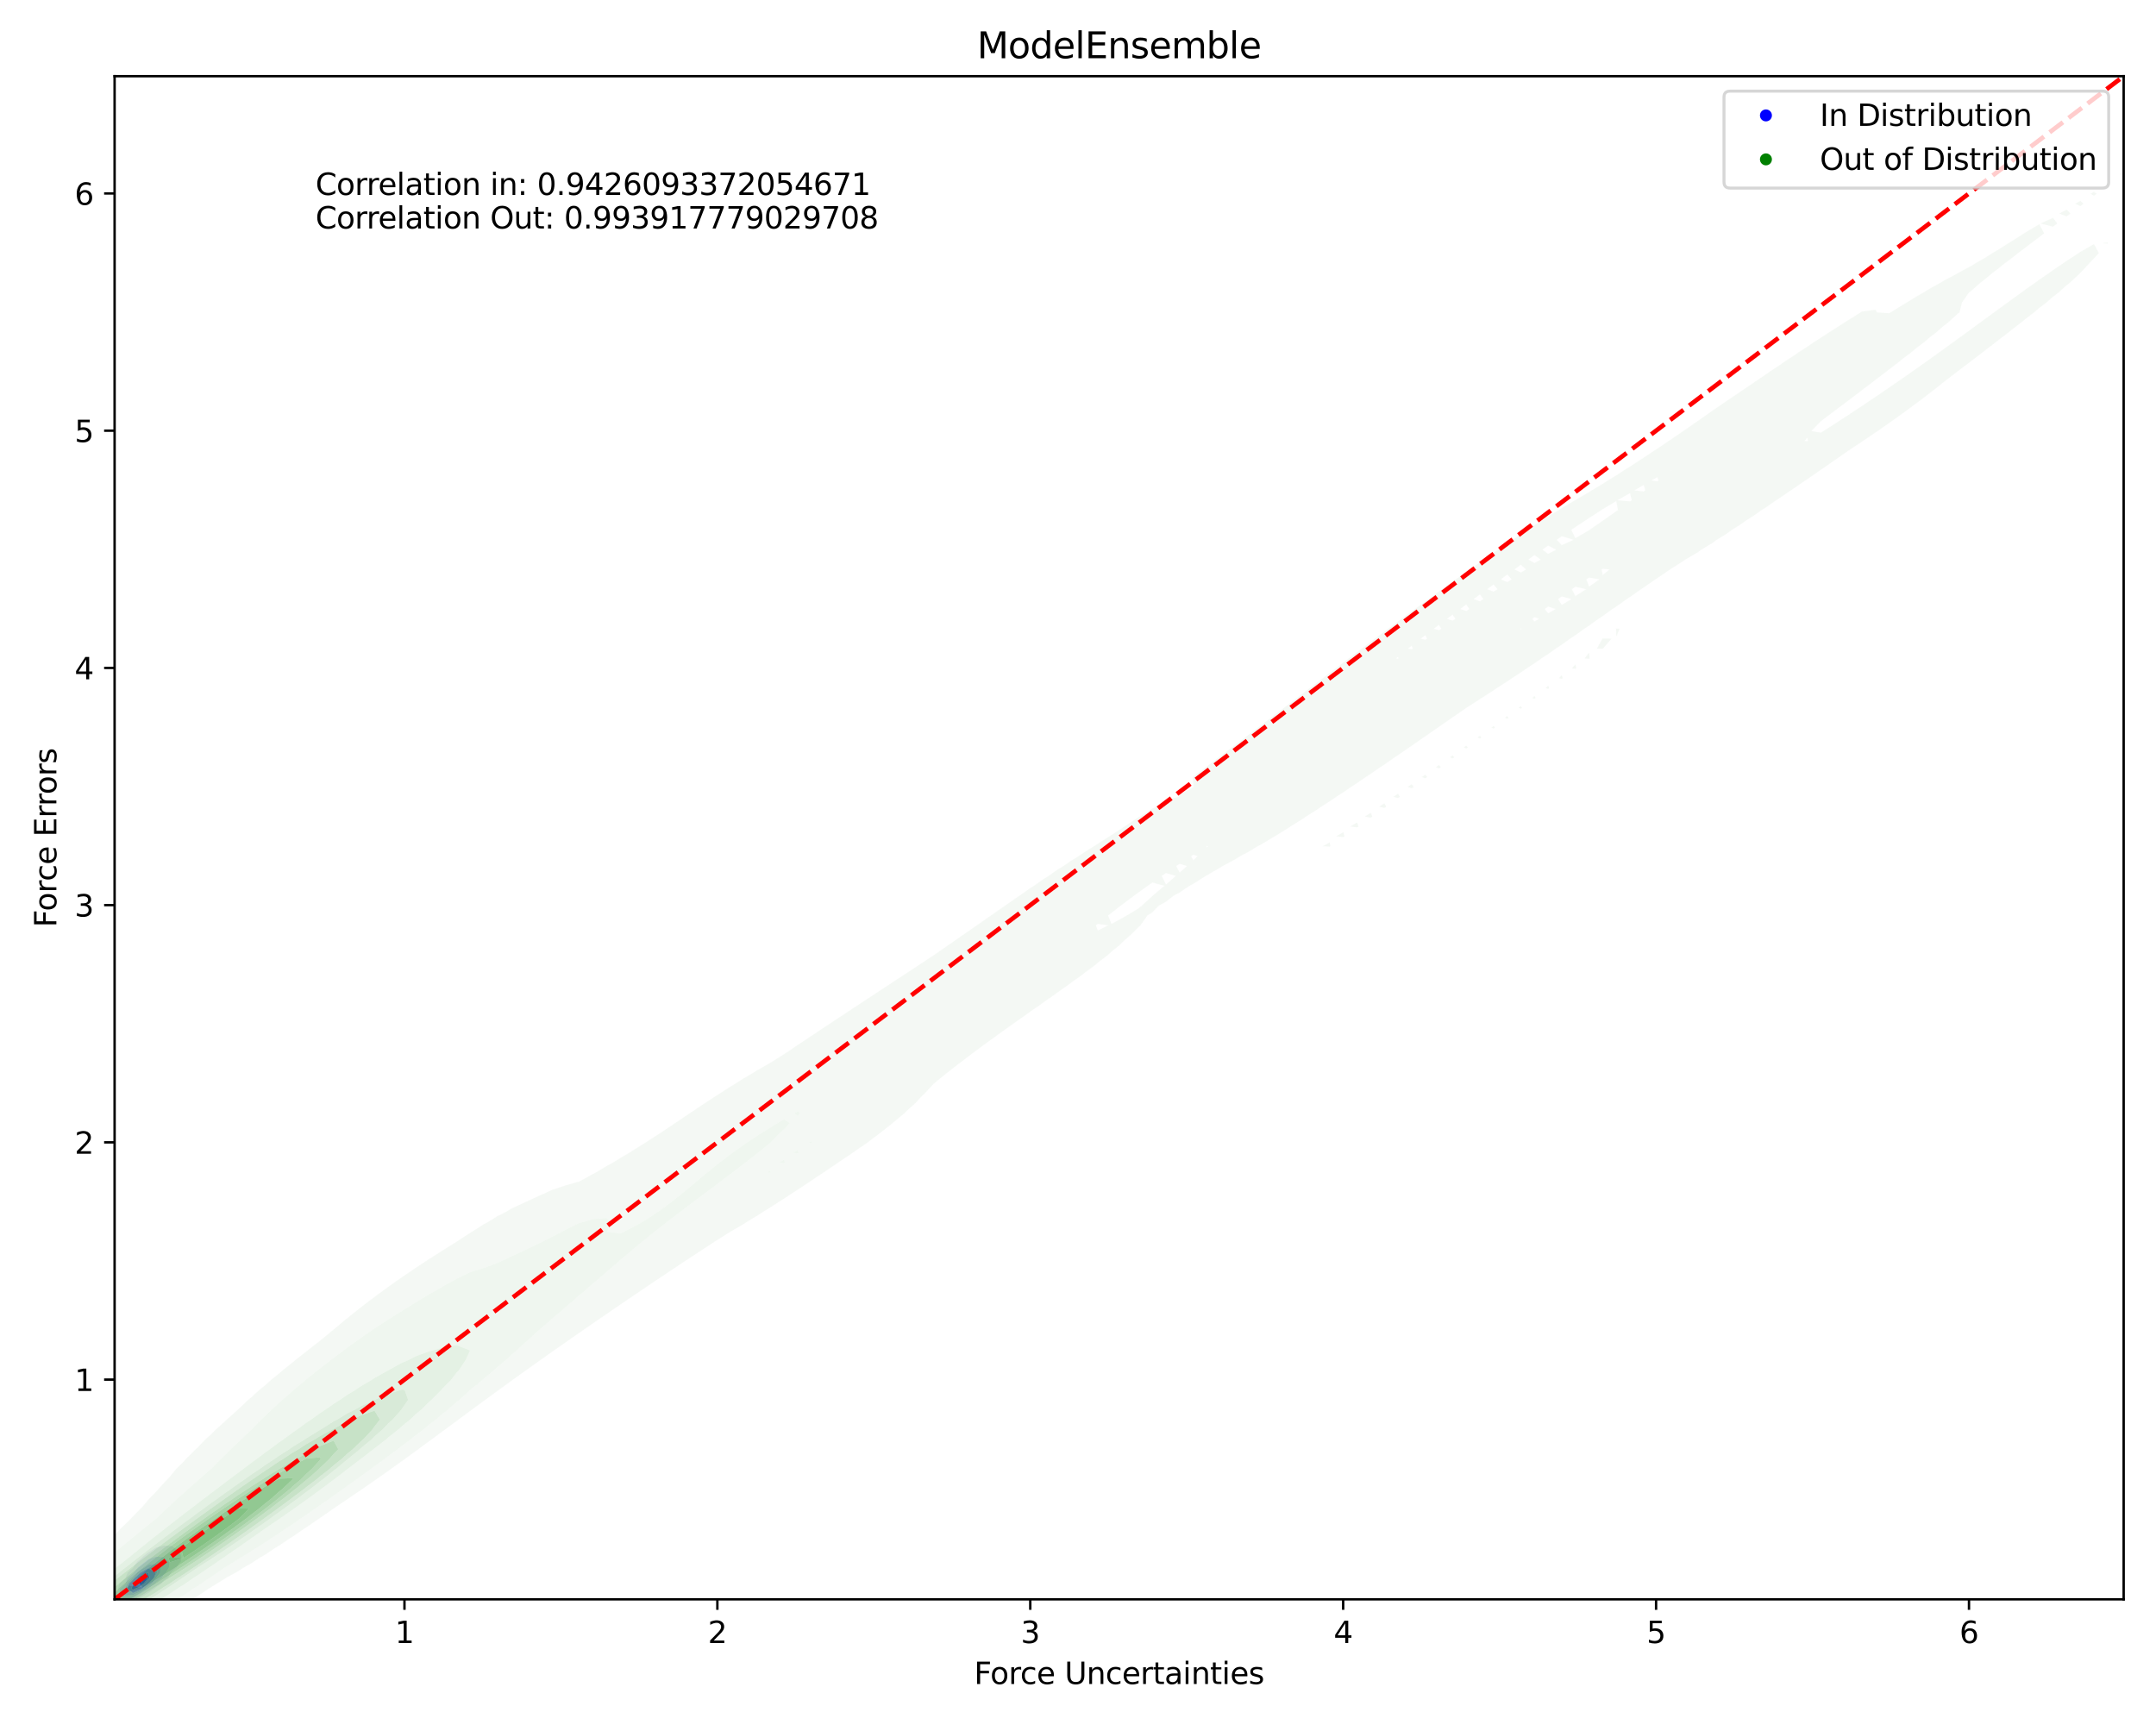 <?xml version="1.0" encoding="utf-8" standalone="no"?>
<!DOCTYPE svg PUBLIC "-//W3C//DTD SVG 1.1//EN"
  "http://www.w3.org/Graphics/SVG/1.1/DTD/svg11.dtd">
<svg xmlns:xlink="http://www.w3.org/1999/xlink" width="720pt" height="576pt" viewBox="0 0 720 576" xmlns="http://www.w3.org/2000/svg" version="1.1">
 <defs>
  <style type="text/css">*{stroke-linejoin: round; stroke-linecap: butt}</style>
 </defs>
 <g id="figure_1">
  <g id="patch_1">
   <path d="M 0 576 
L 720 576 
L 720 0 
L 0 0 
z
" style="fill: #ffffff"/>
  </g>
  <g id="axes_1">
   <g id="patch_2">
    <path d="M 38.27 534.04 
L 709.2 534.04 
L 709.2 25.44 
L 38.27 25.44 
z
" style="fill: #ffffff"/>
   </g>
   <g id="QuadContourSet_1">
    <path d="M 39.274 535.522 
L 41.843 535.557 
L 44.412 534.583 
L 45.234 534.043 
L 46.981 533.492 
L 48.857 532.26 
L 49.55 531.894 
L 51.613 530.478 
L 52.119 530.033 
L 53.98 528.696 
L 54.688 527.751 
L 55.92 526.913 
L 57.136 525.131 
L 57.257 524.892 
L 59.013 523.349 
L 59.826 522.017 
L 60.359 521.566 
L 60.581 519.784 
L 59.971 518.002 
L 59.826 517.829 
L 57.257 516.219 
L 57.257 516.219 
L 54.688 516.103 
L 54.444 516.219 
L 52.119 516.726 
L 50.215 518.002 
L 49.55 518.314 
L 47.744 519.784 
L 46.981 520.499 
L 45.747 521.566 
L 44.53 523.349 
L 44.412 523.538 
L 42.628 525.131 
L 41.905 526.913 
L 41.843 527.067 
L 39.913 528.696 
L 39.372 530.478 
L 39.274 531.014 
L 37.971 532.26 
L 37.669 534.043 
z
M 41.204 534.043 
L 39.732 532.26 
L 40.076 530.478 
L 41.843 528.762 
L 41.871 528.696 
L 42.636 526.913 
L 44.412 525.368 
L 44.609 525.131 
L 46.116 523.349 
L 46.981 522.59 
L 48.318 521.566 
L 49.55 520.606 
L 52.119 519.784 
L 54.688 519.958 
L 56.555 521.566 
L 56.42 523.349 
L 55.376 525.131 
L 54.688 525.735 
L 54.043 526.913 
L 52.119 528.488 
L 51.962 528.696 
L 49.55 530.459 
L 49.526 530.478 
L 46.981 532.155 
L 46.732 532.26 
L 44.412 533.658 
L 42.281 534.043 
L 41.843 534.27 
z
" clip-path="url(#p6fd2b9f470)" style="fill: #e9e9f3"/>
    <path d="M 41.843 534.27 
L 42.281 534.043 
L 44.412 533.658 
L 46.732 532.26 
L 46.981 532.155 
L 49.526 530.478 
L 49.55 530.459 
L 51.962 528.696 
L 52.119 528.488 
L 54.043 526.913 
L 54.688 525.735 
L 55.376 525.131 
L 56.42 523.349 
L 56.555 521.566 
L 54.688 519.958 
L 52.119 519.784 
L 49.55 520.606 
L 48.318 521.566 
L 46.981 522.59 
L 46.116 523.349 
L 44.609 525.131 
L 44.412 525.368 
L 42.636 526.913 
L 41.871 528.696 
L 41.843 528.762 
L 40.076 530.478 
L 39.732 532.26 
L 41.204 534.043 
z
M 41.279 532.26 
L 41.68 530.478 
L 41.843 530.32 
L 42.521 528.696 
L 44.299 526.913 
L 44.412 526.815 
L 45.814 525.131 
L 46.981 524.132 
L 48.382 523.349 
L 49.55 522.503 
L 52.119 522.166 
L 53.586 523.349 
L 53.499 525.131 
L 52.119 526.913 
L 52.119 526.913 
L 50.767 528.696 
L 49.55 529.585 
L 48.445 530.478 
L 46.981 531.443 
L 45.039 532.26 
L 44.412 532.638 
L 41.843 532.765 
z
" clip-path="url(#p6fd2b9f470)" style="fill: #cecef5"/>
    <path d="M 41.843 532.765 
L 44.412 532.638 
L 45.039 532.26 
L 46.981 531.443 
L 48.445 530.478 
L 49.55 529.585 
L 50.767 528.696 
L 52.119 526.913 
L 52.119 526.913 
L 53.499 525.131 
L 53.586 523.349 
L 52.119 522.166 
L 49.55 522.503 
L 48.382 523.349 
L 46.981 524.132 
L 45.814 525.131 
L 44.412 526.815 
L 44.299 526.913 
L 42.521 528.696 
L 41.843 530.32 
L 41.68 530.478 
L 41.279 532.26 
z
M 42.252 530.478 
L 42.933 528.696 
L 44.412 527.269 
L 44.756 526.913 
L 46.577 525.131 
L 46.981 524.786 
L 49.55 523.349 
L 49.55 523.349 
L 52.119 523.303 
L 52.176 523.349 
L 52.588 525.131 
L 52.119 525.737 
L 51.641 526.913 
L 50.01 528.696 
L 49.55 529.032 
L 47.759 530.478 
L 46.981 530.991 
L 44.412 532.108 
z
" clip-path="url(#p6fd2b9f470)" style="fill: #afaff6"/>
    <path d="M 44.412 532.108 
L 46.981 530.991 
L 47.759 530.478 
L 49.55 529.032 
L 50.01 528.696 
L 51.641 526.913 
L 52.119 525.737 
L 52.588 525.131 
L 52.176 523.349 
L 52.119 523.303 
L 49.55 523.349 
L 49.55 523.349 
L 46.981 524.786 
L 46.577 525.131 
L 44.756 526.913 
L 44.412 527.269 
L 42.933 528.696 
L 42.252 530.478 
z
M 42.509 530.478 
L 43.151 528.696 
L 44.412 527.479 
L 44.96 526.913 
L 46.981 525.131 
L 46.981 525.131 
L 49.55 523.63 
L 52.107 525.131 
L 51.389 526.913 
L 49.609 528.696 
L 49.55 528.739 
L 47.397 530.478 
L 46.981 530.752 
L 44.412 531.914 
z
" clip-path="url(#p6fd2b9f470)" style="fill: #9d9df7"/>
    <path d="M 44.412 531.914 
L 46.981 530.752 
L 47.397 530.478 
L 49.55 528.739 
L 49.609 528.696 
L 51.389 526.913 
L 52.107 525.131 
L 49.55 523.63 
L 46.981 525.131 
L 46.981 525.131 
L 44.96 526.913 
L 44.412 527.479 
L 43.151 528.696 
L 42.509 530.478 
z
M 43.878 530.478 
L 44.312 528.696 
L 44.412 528.599 
L 46.046 526.913 
L 46.981 526.088 
L 49.55 525.131 
L 50.043 526.913 
L 49.55 527.401 
L 48.443 528.696 
L 46.981 529.802 
L 45.265 530.478 
L 44.412 530.881 
z
" clip-path="url(#p6fd2b9f470)" style="fill: #7676f9"/>
    <path d="M 44.412 530.881 
L 45.265 530.478 
L 46.981 529.802 
L 48.443 528.696 
L 49.55 527.401 
L 50.043 526.913 
L 49.55 525.131 
L 46.981 526.088 
L 46.046 526.913 
L 44.412 528.599 
L 44.312 528.696 
L 43.878 530.478 
z
M 43.995 530.478 
L 44.412 528.696 
L 44.412 528.696 
L 46.139 526.913 
L 46.981 526.171 
L 49.55 525.549 
L 49.927 526.913 
L 49.55 527.287 
L 48.345 528.696 
L 46.981 529.728 
L 45.078 530.478 
L 44.412 530.792 
z
" clip-path="url(#p6fd2b9f470)" style="fill: #5252fb"/>
    <path d="M 44.412 530.792 
L 45.078 530.478 
L 46.981 529.728 
L 48.345 528.696 
L 49.55 527.287 
L 49.927 526.913 
L 49.55 525.549 
L 46.981 526.171 
L 46.139 526.913 
L 44.412 528.696 
L 44.412 528.696 
L 43.995 530.478 
z
M 45.065 528.696 
L 46.469 526.913 
L 46.981 526.462 
L 49.425 526.913 
L 47.998 528.696 
L 46.981 529.465 
z
" clip-path="url(#p6fd2b9f470)" style="fill: #4545fb"/>
    <path d="M 46.981 529.465 
L 47.998 528.696 
L 49.425 526.913 
L 46.981 526.462 
L 46.469 526.913 
L 45.065 528.696 
z
M 46.078 528.696 
L 46.981 526.913 
L 47.461 528.696 
L 46.981 529.059 
z
" clip-path="url(#p6fd2b9f470)" style="fill: #2b2bfd"/>
    <path d="M 46.981 529.059 
L 47.461 528.696 
L 46.981 526.913 
L 46.078 528.696 
z
" clip-path="url(#p6fd2b9f470)" style="fill: #0d0dfe"/>
   </g>
   <g id="QuadContourSet_2">
    <path d="M -43.523 593.851 
L -40.877 592.873 
L -38.966 592.408 
L -34.409 590.745 
L -32.365 589.572 
L -29.852 588.635 
L -25.731 586.271 
L -25.295 586.105 
L -20.738 584.044 
L -19.058 582.97 
L -16.18 581.756 
L -12.919 579.669 
L -11.623 579.11 
L -7.341 576.368 
L -7.066 576.247 
L -2.509 573.923 
L -1.23 573.067 
L 2.048 571.565 
L 4.738 569.766 
L 6.605 568.893 
L 10.233 566.465 
L 11.162 566.021 
L 15.429 563.164 
L 15.719 563.022 
L 20.276 560.355 
L 21.011 559.863 
L 24.833 558.018 
L 27.004 556.562 
L 29.39 555.384 
L 32.55 553.261 
L 33.947 552.555 
L 37.804 549.96 
L 38.504 549.598 
L 42.864 546.659 
L 43.061 546.555 
L 47.618 543.922 
L 48.484 543.358 
L 52.175 541.492 
L 54.361 540.057 
L 56.732 538.826 
L 59.863 536.756 
L 61.289 535.996 
L 65.107 533.455 
L 65.846 533.051 
L 70.173 530.154 
L 70.403 530.024 
L 74.961 527.225 
L 75.535 526.853 
L 79.518 524.648 
L 81.19 523.551 
L 84.075 521.915 
L 86.586 520.25 
L 88.632 519.06 
L 91.783 516.949 
L 93.189 516.111 
L 96.828 513.648 
L 97.746 513.087 
L 101.755 510.347 
L 102.303 510.003 
L 106.59 507.046 
L 106.86 506.872 
L 111.353 503.745 
L 111.417 503.703 
L 115.974 500.613 
L 116.218 500.444 
L 120.531 497.529 
L 121.08 497.143 
L 125.088 494.375 
L 125.839 493.842 
L 129.645 491.162 
L 130.508 490.541 
L 134.202 487.895 
L 135.105 487.24 
L 138.759 484.586 
L 139.643 483.939 
L 143.316 481.244 
L 144.14 480.638 
L 147.873 477.881 
L 148.611 477.337 
L 152.43 474.509 
L 153.073 474.036 
L 156.987 471.141 
L 157.541 470.735 
L 161.545 467.787 
L 162.028 467.434 
L 166.102 464.454 
L 166.546 464.133 
L 170.659 461.149 
L 171.101 460.832 
L 175.216 457.874 
L 175.697 457.531 
L 179.773 454.627 
L 180.336 454.23 
L 184.33 451.409 
L 185.014 450.929 
L 188.887 448.215 
L 189.729 447.627 
L 193.444 445.044 
L 194.477 444.326 
L 198.001 441.892 
L 199.254 441.025 
L 202.558 438.759 
L 204.059 437.724 
L 207.115 435.643 
L 208.894 434.423 
L 211.672 432.545 
L 213.758 431.122 
L 216.229 429.466 
L 218.656 427.821 
L 220.786 426.405 
L 223.591 424.52 
L 225.343 423.363 
L 228.563 421.219 
L 229.9 420.342 
L 233.576 417.918 
L 234.457 417.342 
L 238.63 414.617 
L 239.014 414.366 
L 243.571 411.509 
L 243.868 411.316 
L 248.129 408.829 
L 249.379 408.015 
L 252.686 406.042 
L 254.725 404.714 
L 257.243 403.174 
L 259.942 401.413 
L 261.8 400.243 
L 265.054 398.112 
L 266.357 397.265 
L 270.079 394.811 
L 270.914 394.248 
L 275.024 391.51 
L 275.471 391.195 
L 279.888 388.209 
L 280.028 388.105 
L 284.585 385.041 
L 284.776 384.908 
L 289.142 381.888 
L 289.542 381.607 
L 293.699 378.485 
L 293.951 378.306 
L 298.093 375.005 
L 298.256 374.848 
L 302.06 371.703 
L 302.813 370.924 
L 305.636 368.402 
L 307.37 366.501 
L 308.817 365.101 
L 311.875 361.8 
L 311.927 361.76 
L 315.936 358.499 
L 316.484 358.081 
L 320.152 355.198 
L 321.041 354.532 
L 324.506 351.897 
L 325.598 351.09 
L 328.975 348.596 
L 330.155 347.73 
L 333.536 345.295 
L 334.712 344.432 
L 338.166 341.994 
L 339.27 341.178 
L 342.839 338.693 
L 343.827 337.953 
L 347.533 335.392 
L 348.384 334.741 
L 352.217 332.091 
L 352.941 331.521 
L 356.857 328.79 
L 357.498 328.267 
L 361.406 325.489 
L 362.055 324.935 
L 365.804 322.188 
L 366.612 321.462 
L 369.983 318.887 
L 371.169 317.766 
L 373.881 315.586 
L 375.726 313.77 
L 377.48 312.285 
L 380.283 309.489 
L 380.858 308.984 
L 383.192 305.683 
L 384.84 304.64 
L 387.028 302.382 
L 389.397 301.079 
L 391.939 299.08 
L 393.954 298.025 
L 397.215 295.779 
L 398.511 295.113 
L 402.649 292.478 
L 403.068 292.264 
L 407.625 289.623 
L 408.323 289.177 
L 412.182 287.108 
L 414.181 285.876 
L 416.739 284.536 
L 419.986 282.575 
L 421.296 281.891 
L 425.663 279.274 
L 425.854 279.174 
L 430.411 276.35 
L 430.958 275.973 
L 434.968 273.465 
L 436.122 272.672 
L 439.525 270.529 
L 441.212 269.371 
L 444.082 267.546 
L 446.232 266.07 
L 448.639 264.523 
L 451.191 262.769 
L 453.196 261.466 
L 456.098 259.468 
L 457.753 258.38 
L 460.963 256.167 
L 462.31 255.271 
L 465.794 252.866 
L 466.867 252.144 
L 470.597 249.565 
L 471.424 249.003 
L 475.38 246.264 
L 475.981 245.852 
L 480.148 242.963 
L 480.538 242.693 
L 484.906 239.662 
L 485.095 239.53 
L 489.652 236.376 
L 489.676 236.361 
L 494.209 233.45 
L 494.803 233.06 
L 498.766 230.506 
L 499.888 229.759 
L 503.323 227.538 
L 504.916 226.458 
L 507.88 224.535 
L 509.875 223.156 
L 512.437 221.488 
L 514.76 219.855 
L 516.995 218.396 
L 519.578 216.554 
L 521.552 215.262 
L 524.343 213.253 
L 526.109 212.094 
L 529.075 209.952 
L 530.666 208.906 
L 533.792 206.651 
L 535.223 205.709 
L 538.513 203.35 
L 539.78 202.515 
L 543.252 200.049 
L 544.337 199.335 
L 548.026 196.748 
L 548.894 196.176 
L 552.846 193.447 
L 553.451 193.049 
L 557.728 190.146 
L 558.008 189.962 
L 562.565 187.053 
L 562.828 186.845 
L 567.122 184.323 
L 568.148 183.544 
L 571.679 181.438 
L 573.299 180.243 
L 576.236 178.466 
L 578.349 176.942 
L 580.793 175.442 
L 583.333 173.641 
L 585.35 172.385 
L 588.268 170.34 
L 589.907 169.305 
L 593.167 167.039 
L 594.464 166.207 
L 598.034 163.738 
L 599.021 163.094 
L 602.871 160.437 
L 603.579 159.968 
L 607.68 157.136 
L 608.136 156.829 
L 612.458 153.835 
L 612.693 153.674 
L 617.202 150.534 
L 617.25 150.5 
L 621.807 147.462 
L 622.137 147.232 
L 626.364 144.386 
L 627.017 143.931 
L 630.921 141.214 
L 631.755 140.63 
L 635.478 137.951 
L 636.36 137.329 
L 640.035 134.594 
L 640.829 134.028 
L 644.592 131.131 
L 645.15 130.727 
L 649.149 127.541 
L 649.305 127.426 
L 653.585 124.125 
L 653.706 124.029 
L 657.938 120.824 
L 658.263 120.565 
L 662.262 117.523 
L 662.82 117.073 
L 666.559 114.222 
L 667.377 113.555 
L 670.83 110.921 
L 671.934 110.009 
L 675.069 107.62 
L 676.491 106.429 
L 679.264 104.319 
L 681.048 102.798 
L 683.389 101.018 
L 685.605 99.085 
L 687.404 97.717 
L 690.163 95.234 
L 691.232 94.416 
L 694.72 91.131 
L 694.74 91.115 
L 697.828 87.814 
L 699.277 86.265 
L 700.914 84.513 
L 699.277 81.505 
L 694.72 84.117 
L 694.159 84.513 
L 690.163 87.096 
L 689.164 87.814 
L 685.605 90.192 
L 684.339 91.115 
L 681.048 93.374 
L 679.634 94.416 
L 676.491 96.621 
L 675.013 97.717 
L 671.934 99.913 
L 670.449 101.018 
L 667.377 103.234 
L 665.92 104.319 
L 662.82 106.571 
L 661.406 107.62 
L 658.263 109.908 
L 656.89 110.921 
L 653.706 113.235 
L 652.355 114.222 
L 649.149 116.54 
L 647.786 117.523 
L 644.592 119.815 
L 643.171 120.824 
L 640.035 123.052 
L 638.498 124.125 
L 635.478 126.249 
L 633.76 127.426 
L 630.921 129.401 
L 628.949 130.727 
L 626.364 132.509 
L 624.063 134.028 
L 621.807 135.571 
L 619.098 137.329 
L 617.25 138.586 
L 614.055 140.63 
L 612.693 141.553 
L 608.937 143.931 
L 608.136 144.474 
L 604.897 143.931 
L 608.119 140.63 
L 608.136 140.618 
L 612.493 137.329 
L 612.693 137.178 
L 616.863 134.028 
L 617.25 133.73 
L 621.223 130.727 
L 621.807 130.27 
L 625.569 127.426 
L 626.364 126.791 
L 629.892 124.125 
L 630.921 123.288 
L 634.183 120.824 
L 635.478 119.75 
L 638.428 117.523 
L 640.035 116.163 
L 642.607 114.222 
L 644.592 112.505 
L 646.69 110.921 
L 649.149 108.74 
L 650.631 107.62 
L 653.706 104.813 
L 654.358 104.319 
L 655.21 101.018 
L 657.511 97.717 
L 658.263 97.135 
L 661.335 94.416 
L 662.82 93.291 
L 665.408 91.115 
L 667.377 89.642 
L 669.623 87.814 
L 671.934 86.097 
L 673.921 84.513 
L 676.491 82.608 
L 678.266 81.212 
L 681.048 79.15 
L 682.637 77.911 
L 681.048 74.861 
L 676.491 77.576 
L 675.955 77.911 
L 671.934 80.474 
L 670.72 81.212 
L 667.377 83.334 
L 665.376 84.513 
L 662.82 86.125 
L 659.845 87.814 
L 658.263 88.804 
L 653.999 91.115 
L 653.706 91.296 
L 649.149 93.721 
L 648.002 94.416 
L 644.592 96.303 
L 642.277 97.717 
L 640.035 98.995 
L 636.753 101.018 
L 635.478 101.767 
L 631.379 104.319 
L 630.921 104.596 
L 626.851 104.319 
L 626.364 103.436 
L 621.807 104.023 
L 621.33 104.319 
L 617.25 106.884 
L 616.07 107.62 
L 612.693 109.798 
L 610.906 110.921 
L 608.136 112.754 
L 605.822 114.222 
L 603.579 115.746 
L 600.811 117.523 
L 599.021 118.769 
L 595.864 120.824 
L 594.464 121.821 
L 590.974 124.125 
L 589.907 124.898 
L 586.123 127.426 
L 585.35 127.993 
L 581.282 130.727 
L 580.793 131.089 
L 576.405 134.028 
L 576.236 134.153 
L 571.679 137.282 
L 571.609 137.329 
L 567.122 140.48 
L 566.896 140.63 
L 562.565 143.644 
L 562.127 143.931 
L 558.008 146.765 
L 557.285 147.232 
L 553.451 149.836 
L 552.355 150.534 
L 548.894 152.854 
L 547.329 153.835 
L 544.337 155.816 
L 542.197 157.136 
L 539.78 158.72 
L 536.948 160.437 
L 535.223 161.559 
L 531.565 163.738 
L 530.666 164.32 
L 526.109 166.978 
L 526.013 167.039 
L 521.552 169.656 
L 520.507 170.34 
L 516.995 172.456 
L 515.228 173.641 
L 512.437 175.367 
L 510.132 176.942 
L 507.88 178.37 
L 505.179 180.243 
L 503.323 181.448 
L 500.333 183.544 
L 498.766 184.584 
L 495.569 186.845 
L 494.209 187.765 
L 490.868 190.146 
L 489.652 190.984 
L 486.218 193.447 
L 485.095 194.233 
L 481.613 196.748 
L 480.538 197.511 
L 477.05 200.049 
L 475.981 200.817 
L 472.528 203.35 
L 471.424 204.152 
L 468.046 206.651 
L 466.867 207.515 
L 463.602 209.952 
L 462.31 210.906 
L 459.194 213.253 
L 457.753 214.324 
L 454.815 216.554 
L 453.196 217.764 
L 450.458 219.855 
L 448.639 221.22 
L 446.114 223.156 
L 444.082 224.688 
L 441.778 226.458 
L 439.525 228.163 
L 437.444 229.759 
L 434.968 231.639 
L 433.107 233.06 
L 430.411 235.114 
L 428.767 236.361 
L 425.854 238.588 
L 424.423 239.662 
L 421.296 242.058 
L 420.077 242.963 
L 416.739 245.525 
L 415.73 246.264 
L 412.182 248.99 
L 411.384 249.565 
L 407.625 252.453 
L 407.041 252.866 
L 403.068 255.911 
L 402.699 256.167 
L 398.511 259.361 
L 398.354 259.468 
L 398.511 261.828 
L 398.566 262.769 
L 398.511 262.802 
L 393.954 265.388 
L 393.696 266.07 
L 389.397 267.144 
L 386.455 269.371 
L 384.84 269.929 
L 380.715 272.672 
L 380.283 272.846 
L 375.726 275.863 
L 375.555 275.973 
L 371.169 278.839 
L 370.505 279.274 
L 366.612 281.732 
L 365.352 282.575 
L 362.055 284.612 
L 360.208 285.876 
L 357.498 287.538 
L 355.145 289.177 
L 352.941 290.533 
L 350.183 292.478 
L 348.384 293.596 
L 345.307 295.779 
L 343.827 296.712 
L 340.496 299.08 
L 339.27 299.864 
L 335.724 302.382 
L 334.712 303.037 
L 330.973 305.683 
L 330.155 306.219 
L 326.228 308.984 
L 325.598 309.401 
L 321.478 312.285 
L 321.041 312.575 
L 316.713 315.586 
L 316.484 315.738 
L 311.927 318.887 
L 311.927 318.887 
L 307.37 321.895 
L 306.944 322.188 
L 302.813 324.889 
L 301.938 325.489 
L 298.256 327.877 
L 296.919 328.79 
L 293.699 330.866 
L 291.897 332.091 
L 289.142 333.86 
L 286.88 335.392 
L 284.585 336.862 
L 281.872 338.693 
L 280.028 339.874 
L 276.878 341.994 
L 275.471 342.898 
L 271.903 345.295 
L 270.914 345.933 
L 266.947 348.596 
L 266.357 348.979 
L 262.014 351.897 
L 261.8 352.037 
L 257.243 354.884 
L 256.727 355.198 
L 252.686 357.49 
L 251.072 358.499 
L 248.129 360.22 
L 245.66 361.8 
L 243.571 363.058 
L 240.444 365.101 
L 239.014 365.985 
L 235.378 368.402 
L 234.457 368.982 
L 230.413 371.703 
L 229.9 372.03 
L 225.498 375.005 
L 225.343 375.103 
L 220.786 378.144 
L 220.543 378.306 
L 216.229 381.098 
L 215.451 381.607 
L 211.672 383.953 
L 210.178 384.908 
L 207.115 386.706 
L 204.691 388.209 
L 202.558 389.382 
L 199.005 391.51 
L 198.001 392.027 
L 193.444 394.534 
L 192.342 394.811 
L 188.887 395.824 
L 184.33 397.33 
L 182.678 398.112 
L 179.773 399.407 
L 175.438 401.413 
L 175.216 401.51 
L 170.659 403.64 
L 168.874 404.714 
L 166.102 406.1 
L 163.027 408.015 
L 161.545 408.8 
L 157.62 411.316 
L 156.987 411.668 
L 152.503 414.617 
L 152.43 414.66 
L 147.873 417.511 
L 147.236 417.918 
L 143.316 420.408 
L 142.078 421.219 
L 138.759 423.403 
L 137.103 424.52 
L 134.202 426.502 
L 132.309 427.821 
L 129.645 429.716 
L 127.696 431.122 
L 125.088 433.056 
L 123.259 434.423 
L 120.531 436.534 
L 118.994 437.724 
L 115.974 440.162 
L 114.897 441.025 
L 111.417 443.951 
L 110.964 444.326 
L 106.966 447.627 
L 106.86 447.713 
L 102.716 450.929 
L 102.303 451.273 
L 98.537 454.23 
L 97.746 454.907 
L 94.442 457.531 
L 93.189 458.633 
L 90.452 460.832 
L 88.632 462.475 
L 86.592 464.133 
L 84.075 466.464 
L 82.895 467.434 
L 79.518 470.641 
L 79.405 470.735 
L 75.707 474.036 
L 74.961 474.77 
L 72.073 477.337 
L 70.403 479.023 
L 68.595 480.638 
L 65.846 483.488 
L 65.344 483.939 
L 62.014 487.24 
L 61.289 488.096 
L 58.799 490.541 
L 56.732 493.085 
L 55.981 493.842 
L 52.969 497.143 
L 52.175 498.082 
L 49.825 500.444 
L 47.618 503.079 
L 46.952 503.745 
L 43.723 507.046 
L 43.061 507.779 
L 40.317 510.347 
L 38.504 512.373 
L 37.134 513.648 
L 34.057 516.949 
L 33.947 517.058 
L 30.193 520.25 
L 29.39 521.052 
L 26.435 523.551 
L 24.833 525.161 
L 22.822 526.853 
L 20.276 529.426 
L 19.406 530.154 
L 15.853 533.455 
L 15.719 533.581 
L 11.714 536.756 
L 11.162 537.282 
L 7.659 540.057 
L 6.605 541.077 
L 3.723 543.358 
L 2.048 545.003 
L -0.044 546.659 
L -2.509 549.119 
L -3.571 549.96 
L -7.002 553.261 
L -7.066 553.325 
L -11.184 556.562 
L -11.623 557.007 
L -15.248 559.863 
L -16.18 560.826 
L -19.14 563.164 
L -20.738 564.847 
L -22.781 566.465 
L -25.295 569.167 
L -26.049 569.766 
L -29.569 573.067 
L -29.852 573.395 
L -33.434 576.368 
L -34.409 577.529 
L -36.967 579.669 
L -38.966 582.115 
L -39.98 582.97 
L -42.845 586.271 
L -43.523 587.392 
L -45.528 589.572 
L -46.377 592.873 
z
M -30.247 582.97 
L -30.285 579.669 
L -29.852 579.237 
L -27.846 576.368 
L -25.295 573.88 
L -24.701 573.067 
L -21.484 569.766 
L -20.738 569.155 
L -18.295 566.465 
L -16.18 564.746 
L -14.707 563.164 
L -11.623 560.674 
L -10.849 559.863 
L -7.066 556.827 
L -6.807 556.562 
L -2.981 553.261 
L -2.509 552.891 
L 0.497 549.96 
L 2.048 548.746 
L 4.23 546.659 
L 6.605 544.804 
L 8.146 543.358 
L 11.162 541.008 
L 12.193 540.057 
L 15.719 537.315 
L 16.337 536.756 
L 20.276 533.699 
L 20.551 533.455 
L 24.762 530.154 
L 24.833 530.097 
L 28.373 526.853 
L 29.39 526.042 
L 32.139 523.551 
L 33.947 522.108 
L 36.02 520.25 
L 38.504 518.262 
L 39.984 516.949 
L 43.061 514.481 
L 44.009 513.648 
L 47.618 510.746 
L 48.077 510.347 
L 52.169 507.046 
L 52.175 507.041 
L 55.603 503.745 
L 56.732 502.768 
L 59.175 500.444 
L 61.289 498.615 
L 62.854 497.143 
L 65.846 494.557 
L 66.617 493.842 
L 70.403 490.578 
L 70.444 490.541 
L 73.703 487.24 
L 74.961 486.045 
L 77.055 483.939 
L 79.518 481.605 
L 80.5 480.638 
L 83.974 477.337 
L 84.075 477.241 
L 87.224 474.036 
L 88.632 472.734 
L 90.671 470.735 
L 93.189 468.475 
L 94.295 467.434 
L 97.746 464.439 
L 98.086 464.133 
L 102.013 460.832 
L 102.303 460.602 
L 106.089 457.531 
L 106.86 456.931 
L 110.331 454.23 
L 111.417 453.401 
L 114.731 450.929 
L 115.974 449.998 
L 119.294 447.627 
L 120.531 446.719 
L 124.04 444.326 
L 125.088 443.572 
L 129.014 441.025 
L 129.645 440.582 
L 134.202 437.768 
L 134.274 437.724 
L 138.759 434.922 
L 139.615 434.423 
L 143.316 432.172 
L 145.194 431.122 
L 147.873 429.532 
L 151.057 427.821 
L 152.43 427.023 
L 156.987 424.8 
L 157.933 424.52 
L 161.545 423.406 
L 166.102 421.708 
L 167.201 421.219 
L 170.659 419.575 
L 174.321 417.918 
L 175.216 417.487 
L 179.773 415.285 
L 181.152 414.617 
L 184.33 412.996 
L 187.608 411.316 
L 188.887 410.636 
L 193.444 408.371 
L 194.845 408.015 
L 198.001 407.059 
L 202.558 406.72 
L 203.903 408.015 
L 202.746 411.316 
L 207.115 411.892 
L 208.36 411.316 
L 211.672 409.626 
L 214.529 408.015 
L 216.229 406.952 
L 219.639 404.714 
L 220.786 403.885 
L 224.141 401.413 
L 225.343 400.458 
L 228.281 398.112 
L 229.9 396.764 
L 232.246 394.811 
L 234.457 392.968 
L 236.204 391.51 
L 239.014 389.248 
L 240.3 388.209 
L 243.571 385.729 
L 244.646 384.908 
L 248.129 382.451 
L 249.311 381.607 
L 252.686 379.392 
L 254.323 378.306 
L 257.243 376.514 
L 259.677 375.005 
L 261.8 373.776 
L 263.814 375.005 
L 261.8 377.109 
L 260.458 378.306 
L 257.243 381.607 
L 257.243 381.607 
L 253.141 384.908 
L 252.686 385.269 
L 248.927 388.209 
L 248.129 388.833 
L 244.623 391.51 
L 243.571 392.322 
L 240.253 394.811 
L 239.014 395.759 
L 235.848 398.112 
L 234.457 399.171 
L 231.441 401.413 
L 229.9 402.587 
L 227.072 404.714 
L 225.343 406.039 
L 222.779 408.015 
L 220.786 409.559 
L 218.589 411.316 
L 216.229 413.176 
L 214.51 414.617 
L 211.672 416.905 
L 210.528 417.918 
L 207.115 420.748 
L 206.612 421.219 
L 202.771 424.52 
L 202.558 424.67 
L 198.997 427.821 
L 198.001 428.556 
L 195.179 431.122 
L 193.444 432.455 
L 191.349 434.423 
L 188.887 436.387 
L 187.513 437.724 
L 184.33 440.349 
L 183.659 441.025 
L 179.773 444.319 
L 179.765 444.326 
L 176.18 447.627 
L 175.216 448.402 
L 172.552 450.929 
L 170.659 452.47 
L 168.838 454.23 
L 166.102 456.47 
L 165.013 457.531 
L 161.545 460.368 
L 161.068 460.832 
L 157.028 464.133 
L 156.987 464.164 
L 153.413 467.434 
L 152.43 468.187 
L 149.573 470.735 
L 147.873 472.024 
L 145.556 474.036 
L 143.316 475.718 
L 141.399 477.337 
L 138.759 479.301 
L 137.131 480.638 
L 134.202 482.797 
L 132.773 483.939 
L 129.645 486.224 
L 128.339 487.24 
L 125.088 489.596 
L 123.84 490.541 
L 120.531 492.92 
L 119.282 493.842 
L 115.974 496.203 
L 114.666 497.143 
L 111.417 499.446 
L 109.993 500.444 
L 106.86 502.651 
L 105.258 503.745 
L 102.303 505.814 
L 100.453 507.046 
L 97.746 508.93 
L 95.566 510.347 
L 93.189 511.992 
L 90.577 513.648 
L 88.632 514.987 
L 85.459 516.949 
L 84.075 517.897 
L 80.176 520.25 
L 79.518 520.699 
L 74.961 523.506 
L 74.887 523.551 
L 70.403 526.626 
L 70.028 526.853 
L 65.846 529.711 
L 65.096 530.154 
L 61.289 532.748 
L 60.066 533.455 
L 56.732 535.721 
L 54.9 536.756 
L 52.175 538.604 
L 49.545 540.057 
L 47.618 541.36 
L 43.92 543.358 
L 43.061 543.938 
L 38.504 546.58 
L 38.359 546.659 
L 33.947 549.632 
L 33.331 549.96 
L 29.39 552.61 
L 28.141 553.261 
L 24.833 555.482 
L 22.715 556.562 
L 20.276 558.198 
L 16.937 559.863 
L 15.719 560.679 
L 11.162 563.077 
L 10.982 563.164 
L 6.605 565.984 
L 5.582 566.465 
L 2.048 568.738 
L -0.186 569.766 
L -2.509 571.257 
L -6.528 573.067 
L -7.066 573.412 
L -11.623 575.872 
L -12.845 576.368 
L -16.18 578.286 
L -19.66 579.669 
L -20.738 580.288 
L -25.295 581.95 
L -29.389 582.97 
L -29.852 583.134 
z
M 256.239 391.51 
L 257.243 390.852 
L 257.376 391.51 
L 257.243 391.604 
z
M 260.184 388.209 
L 261.8 387.229 
L 262.088 388.209 
L 261.8 388.415 
z
M 264.898 384.908 
L 266.357 384.065 
L 266.677 384.908 
L 266.357 385.139 
z
M 270.032 381.607 
L 270.914 381.115 
L 271.14 381.607 
L 270.914 381.772 
z
M 265.354 371.703 
L 266.357 371.15 
L 267.208 371.703 
L 266.357 372.607 
z
M 365.971 308.984 
L 366.612 308.489 
L 370.127 308.984 
L 366.612 310.699 
z
M 370.047 305.683 
L 371.169 304.839 
L 374.298 302.382 
L 375.726 301.334 
L 378.705 299.08 
L 380.283 297.953 
L 383.261 295.779 
L 384.84 294.679 
L 388.849 295.779 
L 384.948 299.08 
L 384.84 299.208 
L 381.346 302.382 
L 380.283 303.279 
L 376.334 305.683 
L 375.726 306.025 
L 371.169 308.528 
z
M 387.961 292.478 
L 389.397 291.501 
L 392.66 292.478 
L 389.397 295.353 
z
M 392.801 289.177 
L 393.954 288.411 
L 396.355 289.177 
L 393.954 291.389 
z
M 397.779 285.876 
L 398.511 285.399 
L 399.942 285.876 
L 398.511 287.24 
z
M 402.891 282.575 
L 403.068 282.461 
L 403.403 282.575 
L 403.068 282.902 
z
M 466.169 219.855 
L 466.867 219.364 
L 467.042 219.855 
L 466.867 219.972 
z
M 470.175 216.554 
L 471.424 215.656 
L 471.819 216.554 
L 471.424 216.816 
z
M 474.421 213.253 
L 475.981 212.113 
L 476.567 213.253 
L 475.981 213.639 
z
M 478.782 209.952 
L 480.538 208.65 
L 481.292 209.952 
L 480.538 210.444 
z
M 507.716 209.952 
L 507.88 209.817 
L 508.212 209.952 
L 507.88 210.127 
z
M 483.205 206.651 
L 485.095 205.234 
L 485.999 206.651 
L 485.095 207.237 
z
M 511.711 206.651 
L 512.437 206.079 
L 513.993 206.651 
L 512.437 207.505 
z
M 487.665 203.35 
L 489.652 201.849 
L 490.696 203.35 
L 489.652 204.02 
z
M 515.904 203.35 
L 516.995 202.526 
L 519.513 203.35 
L 516.995 204.793 
z
M 492.15 200.049 
L 494.209 198.487 
L 495.392 200.049 
L 494.209 200.798 
z
M 520.302 200.049 
L 521.552 199.145 
L 524.761 200.049 
L 521.552 201.977 
z
M 496.659 196.748 
L 498.766 195.15 
L 500.098 196.748 
L 498.766 197.577 
z
M 524.916 196.748 
L 526.109 195.922 
L 529.698 196.748 
L 526.109 199.029 
z
M 501.196 193.447 
L 503.323 191.843 
L 504.832 193.447 
L 503.323 194.365 
z
M 529.764 193.447 
L 530.666 192.851 
L 534.183 193.447 
L 530.666 195.866 
z
M 505.77 190.146 
L 507.88 188.573 
L 509.622 190.146 
L 507.88 191.173 
z
M 534.868 190.146 
L 535.223 189.923 
L 537.505 190.146 
L 535.223 192.01 
z
M 510.397 186.845 
L 512.437 185.348 
L 514.525 186.845 
L 512.437 188.018 
z
M 515.09 183.544 
L 516.995 182.172 
L 519.671 183.544 
L 516.995 184.938 
z
M 519.862 180.243 
L 521.552 179.049 
L 525.531 180.243 
L 521.552 182.029 
z
M 524.723 176.942 
L 526.109 175.977 
L 529.681 173.641 
L 530.666 172.963 
L 534.757 170.34 
L 535.223 170.021 
L 539.78 167.304 
L 540.298 170.34 
L 539.78 170.676 
L 535.591 173.641 
L 535.223 173.878 
L 530.837 176.942 
L 530.666 177.053 
L 526.109 179.72 
z
M 540.132 167.039 
L 544.337 164.672 
L 544.932 167.039 
L 544.337 167.429 
z
M 545.769 163.738 
L 548.894 161.954 
L 549.459 163.738 
L 548.894 164.116 
z
M 551.516 160.437 
L 553.451 159.343 
L 553.84 160.437 
L 553.451 160.706 
z
M 557.804 157.136 
L 558.008 157.024 
L 558.048 157.136 
L 558.008 157.164 
z
M 602.657 147.232 
L 603.579 146.122 
L 603.756 147.232 
L 603.579 147.353 
z
M 444.082 282.702 
L 444.269 282.575 
L 444.082 281.276 
L 441.728 282.575 
z
M 448.639 279.503 
L 448.978 279.274 
L 448.639 277.852 
L 446.226 279.274 
z
M 453.196 276.279 
L 453.652 275.973 
L 453.196 274.609 
L 450.964 275.973 
z
M 457.753 273.034 
L 458.294 272.672 
L 457.753 271.416 
L 455.755 272.672 
z
M 462.31 269.77 
L 462.908 269.371 
L 462.31 268.237 
L 460.552 269.371 
z
M 466.867 266.49 
L 467.496 266.07 
L 466.867 265.058 
L 465.336 266.07 
z
M 471.424 263.196 
L 472.063 262.769 
L 471.424 261.872 
L 470.099 262.769 
z
M 475.981 259.891 
L 476.611 259.468 
L 475.981 258.673 
L 474.835 259.468 
z
M 480.538 256.576 
L 481.145 256.167 
L 480.538 255.459 
L 479.542 256.167 
z
M 485.095 253.256 
L 485.669 252.866 
L 485.095 252.228 
L 484.219 252.866 
z
M 489.652 249.932 
L 490.189 249.565 
L 489.652 248.978 
L 488.868 249.565 
z
M 494.209 246.607 
L 494.708 246.264 
L 494.209 245.708 
L 493.487 246.264 
z
M 498.766 243.284 
L 499.229 242.963 
L 498.766 242.418 
L 498.08 242.963 
z
M 503.323 239.962 
L 503.753 239.662 
L 503.323 239.104 
L 502.644 239.662 
z
M 507.88 236.642 
L 508.281 236.361 
L 507.88 235.764 
L 507.18 236.361 
z
M 512.437 233.322 
L 512.81 233.06 
L 512.437 232.389 
L 511.685 233.06 
z
M 516.995 230 
L 517.337 229.759 
L 516.995 228.967 
L 516.155 229.759 
z
M 521.552 226.673 
L 521.858 226.458 
L 521.552 225.471 
L 520.578 226.458 
z
M 526.109 223.338 
L 526.366 223.156 
L 526.109 221.844 
L 524.939 223.156 
z
M 530.666 219.991 
L 530.857 219.855 
L 530.666 217.905 
L 529.205 219.855 
z
M 535.223 216.627 
L 535.325 216.554 
L 538.166 213.253 
L 535.223 213.219 
L 535.173 213.253 
L 533.281 216.554 
z
M 539.78 212.528 
L 540.865 209.952 
L 539.78 209.893 
L 539.688 209.952 
z
M 703.834 81.326 
L 703.94 81.212 
L 703.834 80.965 
L 702.031 81.212 
z
M 685.605 75.707 
L 687.019 74.61 
L 685.605 72.736 
L 681.42 74.61 
z
M 690.163 72.268 
L 691.404 71.308 
L 690.163 70.016 
L 687.68 71.308 
z
M 694.72 68.828 
L 695.783 68.007 
L 694.72 67.076 
L 693.068 68.007 
z
M 699.277 65.378 
L 700.149 64.706 
L 699.277 64.037 
L 698.146 64.706 
z
M 703.834 61.912 
L 704.493 61.405 
L 703.834 60.95 
L 703.09 61.405 
z
M 708.391 58.421 
L 708.803 58.104 
L 708.391 57.844 
L 707.976 58.104 
z
M 712.948 54.892 
L 713.063 54.803 
L 712.948 54.736 
L 712.842 54.803 
z
" clip-path="url(#p6fd2b9f470)" style="fill: #eaf2ea; fill-opacity: 0.5"/>
    <path d="M -29.852 583.134 
L -29.389 582.97 
L -25.295 581.95 
L -20.738 580.288 
L -19.66 579.669 
L -16.18 578.286 
L -12.845 576.368 
L -11.623 575.872 
L -7.066 573.412 
L -6.528 573.067 
L -2.509 571.257 
L -0.186 569.766 
L 2.048 568.738 
L 5.582 566.465 
L 6.605 565.984 
L 10.982 563.164 
L 11.162 563.077 
L 15.719 560.679 
L 16.937 559.863 
L 20.276 558.198 
L 22.715 556.562 
L 24.833 555.482 
L 28.141 553.261 
L 29.39 552.61 
L 33.331 549.96 
L 33.947 549.632 
L 38.359 546.659 
L 38.504 546.58 
L 43.061 543.938 
L 43.92 543.358 
L 47.618 541.36 
L 49.545 540.057 
L 52.175 538.604 
L 54.9 536.756 
L 56.732 535.721 
L 60.066 533.455 
L 61.289 532.748 
L 65.096 530.154 
L 65.846 529.711 
L 70.028 526.853 
L 70.403 526.626 
L 74.887 523.551 
L 74.961 523.506 
L 79.518 520.699 
L 80.176 520.25 
L 84.075 517.897 
L 85.459 516.949 
L 88.632 514.987 
L 90.577 513.648 
L 93.189 511.992 
L 95.566 510.347 
L 97.746 508.93 
L 100.453 507.046 
L 102.303 505.814 
L 105.258 503.745 
L 106.86 502.651 
L 109.993 500.444 
L 111.417 499.446 
L 114.666 497.143 
L 115.974 496.203 
L 119.282 493.842 
L 120.531 492.92 
L 123.84 490.541 
L 125.088 489.596 
L 128.339 487.24 
L 129.645 486.224 
L 132.773 483.939 
L 134.202 482.797 
L 137.131 480.638 
L 138.759 479.301 
L 141.399 477.337 
L 143.316 475.718 
L 145.556 474.036 
L 147.873 472.024 
L 149.573 470.735 
L 152.43 468.187 
L 153.413 467.434 
L 156.987 464.164 
L 157.028 464.133 
L 161.068 460.832 
L 161.545 460.368 
L 165.013 457.531 
L 166.102 456.47 
L 168.838 454.23 
L 170.659 452.47 
L 172.552 450.929 
L 175.216 448.402 
L 176.18 447.627 
L 179.765 444.326 
L 179.773 444.319 
L 183.659 441.025 
L 184.33 440.349 
L 187.513 437.724 
L 188.887 436.387 
L 191.349 434.423 
L 193.444 432.455 
L 195.179 431.122 
L 198.001 428.556 
L 198.997 427.821 
L 202.558 424.67 
L 202.771 424.52 
L 206.612 421.219 
L 207.115 420.748 
L 210.528 417.918 
L 211.672 416.905 
L 214.51 414.617 
L 216.229 413.176 
L 218.589 411.316 
L 220.786 409.559 
L 222.779 408.015 
L 225.343 406.039 
L 227.072 404.714 
L 229.9 402.587 
L 231.441 401.413 
L 234.457 399.171 
L 235.848 398.112 
L 239.014 395.759 
L 240.253 394.811 
L 243.571 392.322 
L 244.623 391.51 
L 248.129 388.833 
L 248.927 388.209 
L 252.686 385.269 
L 253.141 384.908 
L 257.243 381.607 
L 257.243 381.607 
L 260.458 378.306 
L 261.8 377.109 
L 263.814 375.005 
L 261.8 373.776 
L 259.677 375.005 
L 257.243 376.514 
L 254.323 378.306 
L 252.686 379.392 
L 249.311 381.607 
L 248.129 382.451 
L 244.646 384.908 
L 243.571 385.729 
L 240.3 388.209 
L 239.014 389.248 
L 236.204 391.51 
L 234.457 392.968 
L 232.246 394.811 
L 229.9 396.764 
L 228.281 398.112 
L 225.343 400.458 
L 224.141 401.413 
L 220.786 403.885 
L 219.639 404.714 
L 216.229 406.952 
L 214.529 408.015 
L 211.672 409.626 
L 208.36 411.316 
L 207.115 411.892 
L 202.746 411.316 
L 203.903 408.015 
L 202.558 406.72 
L 198.001 407.059 
L 194.845 408.015 
L 193.444 408.371 
L 188.887 410.636 
L 187.608 411.316 
L 184.33 412.996 
L 181.152 414.617 
L 179.773 415.285 
L 175.216 417.487 
L 174.321 417.918 
L 170.659 419.575 
L 167.201 421.219 
L 166.102 421.708 
L 161.545 423.406 
L 157.933 424.52 
L 156.987 424.8 
L 152.43 427.023 
L 151.057 427.821 
L 147.873 429.532 
L 145.194 431.122 
L 143.316 432.172 
L 139.615 434.423 
L 138.759 434.922 
L 134.274 437.724 
L 134.202 437.768 
L 129.645 440.582 
L 129.014 441.025 
L 125.088 443.572 
L 124.04 444.326 
L 120.531 446.719 
L 119.294 447.627 
L 115.974 449.998 
L 114.731 450.929 
L 111.417 453.401 
L 110.331 454.23 
L 106.86 456.931 
L 106.089 457.531 
L 102.303 460.602 
L 102.013 460.832 
L 98.086 464.133 
L 97.746 464.439 
L 94.295 467.434 
L 93.189 468.475 
L 90.671 470.735 
L 88.632 472.734 
L 87.224 474.036 
L 84.075 477.241 
L 83.974 477.337 
L 80.5 480.638 
L 79.518 481.605 
L 77.055 483.939 
L 74.961 486.045 
L 73.703 487.24 
L 70.444 490.541 
L 70.403 490.578 
L 66.617 493.842 
L 65.846 494.557 
L 62.854 497.143 
L 61.289 498.615 
L 59.175 500.444 
L 56.732 502.768 
L 55.603 503.745 
L 52.175 507.041 
L 52.169 507.046 
L 48.077 510.347 
L 47.618 510.746 
L 44.009 513.648 
L 43.061 514.481 
L 39.984 516.949 
L 38.504 518.262 
L 36.02 520.25 
L 33.947 522.108 
L 32.139 523.551 
L 29.39 526.042 
L 28.373 526.853 
L 24.833 530.097 
L 24.762 530.154 
L 20.551 533.455 
L 20.276 533.699 
L 16.337 536.756 
L 15.719 537.315 
L 12.193 540.057 
L 11.162 541.008 
L 8.146 543.358 
L 6.605 544.804 
L 4.23 546.659 
L 2.048 548.746 
L 0.497 549.96 
L -2.509 552.891 
L -2.981 553.261 
L -6.807 556.562 
L -7.066 556.827 
L -10.849 559.863 
L -11.623 560.674 
L -14.707 563.164 
L -16.18 564.746 
L -18.295 566.465 
L -20.738 569.155 
L -21.484 569.766 
L -24.701 573.067 
L -25.295 573.88 
L -27.846 576.368 
L -29.852 579.237 
L -30.285 579.669 
L -30.247 582.97 
z
M -8.929 566.465 
L -7.3 563.164 
L -7.066 562.954 
L -4.414 559.863 
L -2.509 558.184 
L -1.065 556.562 
L 2.048 553.863 
L 2.604 553.261 
L 6.382 549.96 
L 6.605 549.784 
L 9.893 546.659 
L 11.162 545.663 
L 13.645 543.358 
L 15.719 541.739 
L 17.574 540.057 
L 20.276 537.958 
L 21.632 536.756 
L 24.833 534.282 
L 25.787 533.455 
L 29.39 530.684 
L 30.015 530.154 
L 33.947 527.144 
L 34.298 526.853 
L 38.504 523.648 
L 38.623 523.551 
L 42.815 520.25 
L 43.061 520.061 
L 46.864 516.949 
L 47.618 516.369 
L 50.995 513.648 
L 52.175 512.741 
L 55.19 510.347 
L 56.732 509.163 
L 59.437 507.046 
L 61.289 505.625 
L 63.726 503.745 
L 65.846 502.12 
L 68.05 500.444 
L 70.403 498.643 
L 72.404 497.143 
L 74.961 495.191 
L 76.785 493.842 
L 79.518 491.761 
L 81.194 490.541 
L 84.075 488.356 
L 85.632 487.24 
L 88.632 484.978 
L 90.107 483.939 
L 93.189 481.632 
L 94.627 480.638 
L 97.746 478.326 
L 99.206 477.337 
L 102.303 475.069 
L 103.865 474.036 
L 106.86 471.877 
L 108.632 470.735 
L 111.417 468.764 
L 113.543 467.434 
L 115.974 465.752 
L 118.65 464.133 
L 120.531 462.865 
L 124.02 460.832 
L 125.088 460.134 
L 129.645 457.576 
L 129.745 457.531 
L 134.202 455.057 
L 136.201 454.23 
L 138.759 452.915 
L 143.316 451.214 
L 144.593 450.929 
L 147.873 449.932 
L 152.43 449.157 
L 156.987 450.929 
L 155.429 454.23 
L 153.267 457.531 
L 152.43 458.394 
L 150.565 460.832 
L 147.873 463.527 
L 147.394 464.133 
L 144.097 467.434 
L 143.316 468.078 
L 140.652 470.735 
L 138.759 472.271 
L 136.936 474.036 
L 134.202 476.217 
L 133.01 477.337 
L 129.645 479.978 
L 128.921 480.638 
L 125.088 483.601 
L 124.705 483.939 
L 120.531 487.12 
L 120.391 487.24 
L 116.04 490.541 
L 115.974 490.589 
L 111.757 493.842 
L 111.417 494.088 
L 107.351 497.143 
L 106.86 497.495 
L 102.832 500.444 
L 102.303 500.821 
L 98.206 503.745 
L 97.746 504.07 
L 93.472 507.046 
L 93.189 507.245 
L 88.632 510.345 
L 88.629 510.347 
L 84.075 513.553 
L 83.936 513.648 
L 79.518 516.739 
L 79.204 516.949 
L 74.961 519.9 
L 74.425 520.25 
L 70.403 523.033 
L 69.591 523.551 
L 65.846 526.13 
L 64.688 526.853 
L 61.289 529.182 
L 59.695 530.154 
L 56.732 532.177 
L 54.586 533.455 
L 52.175 535.095 
L 49.322 536.756 
L 47.618 537.912 
L 43.847 540.057 
L 43.061 540.589 
L 38.504 543.267 
L 38.341 543.358 
L 33.947 546.241 
L 33.176 546.659 
L 29.39 549.133 
L 27.825 549.96 
L 24.833 551.909 
L 22.212 553.261 
L 20.276 554.517 
L 16.219 556.562 
L 15.719 556.886 
L 11.162 559.423 
L 10.199 559.863 
L 6.605 561.956 
L 3.897 563.164 
L 2.048 564.237 
L -2.509 566.125 
L -3.824 566.465 
L -7.066 567.528 
z
M 257.243 391.604 
L 257.376 391.51 
L 257.243 390.852 
L 256.239 391.51 
z
M 261.8 388.415 
L 262.088 388.209 
L 261.8 387.229 
L 260.184 388.209 
z
M 266.357 385.139 
L 266.677 384.908 
L 266.357 384.065 
L 264.898 384.908 
z
M 270.914 381.772 
L 271.14 381.607 
L 270.914 381.115 
L 270.032 381.607 
z
M 266.357 372.607 
L 267.208 371.703 
L 266.357 371.15 
L 265.354 371.703 
z
" clip-path="url(#p6fd2b9f470)" style="fill: #e0eee0; fill-opacity: 0.5"/>
    <path d="M -7.066 567.528 
L -3.824 566.465 
L -2.509 566.125 
L 2.048 564.237 
L 3.897 563.164 
L 6.605 561.956 
L 10.199 559.863 
L 11.162 559.423 
L 15.719 556.886 
L 16.219 556.562 
L 20.276 554.517 
L 22.212 553.261 
L 24.833 551.909 
L 27.825 549.96 
L 29.39 549.133 
L 33.176 546.659 
L 33.947 546.241 
L 38.341 543.358 
L 38.504 543.267 
L 43.061 540.589 
L 43.847 540.057 
L 47.618 537.912 
L 49.322 536.756 
L 52.175 535.095 
L 54.586 533.455 
L 56.732 532.177 
L 59.695 530.154 
L 61.289 529.182 
L 64.688 526.853 
L 65.846 526.13 
L 69.591 523.551 
L 70.403 523.033 
L 74.425 520.25 
L 74.961 519.9 
L 79.204 516.949 
L 79.518 516.739 
L 83.936 513.648 
L 84.075 513.553 
L 88.629 510.347 
L 88.632 510.345 
L 93.189 507.245 
L 93.472 507.046 
L 97.746 504.07 
L 98.206 503.745 
L 102.303 500.821 
L 102.832 500.444 
L 106.86 497.495 
L 107.351 497.143 
L 111.417 494.088 
L 111.757 493.842 
L 115.974 490.589 
L 116.04 490.541 
L 120.391 487.24 
L 120.531 487.12 
L 124.705 483.939 
L 125.088 483.601 
L 128.921 480.638 
L 129.645 479.978 
L 133.01 477.337 
L 134.202 476.217 
L 136.936 474.036 
L 138.759 472.271 
L 140.652 470.735 
L 143.316 468.078 
L 144.097 467.434 
L 147.394 464.133 
L 147.873 463.527 
L 150.565 460.832 
L 152.43 458.394 
L 153.267 457.531 
L 155.429 454.23 
L 156.987 450.929 
L 152.43 449.157 
L 147.873 449.932 
L 144.593 450.929 
L 143.316 451.214 
L 138.759 452.915 
L 136.201 454.23 
L 134.202 455.057 
L 129.745 457.531 
L 129.645 457.576 
L 125.088 460.134 
L 124.02 460.832 
L 120.531 462.865 
L 118.65 464.133 
L 115.974 465.752 
L 113.543 467.434 
L 111.417 468.764 
L 108.632 470.735 
L 106.86 471.877 
L 103.865 474.036 
L 102.303 475.069 
L 99.206 477.337 
L 97.746 478.326 
L 94.627 480.638 
L 93.189 481.632 
L 90.107 483.939 
L 88.632 484.978 
L 85.632 487.24 
L 84.075 488.356 
L 81.194 490.541 
L 79.518 491.761 
L 76.785 493.842 
L 74.961 495.191 
L 72.404 497.143 
L 70.403 498.643 
L 68.05 500.444 
L 65.846 502.12 
L 63.726 503.745 
L 61.289 505.625 
L 59.437 507.046 
L 56.732 509.163 
L 55.19 510.347 
L 52.175 512.741 
L 50.995 513.648 
L 47.618 516.369 
L 46.864 516.949 
L 43.061 520.061 
L 42.815 520.25 
L 38.623 523.551 
L 38.504 523.648 
L 34.298 526.853 
L 33.947 527.144 
L 30.015 530.154 
L 29.39 530.684 
L 25.787 533.455 
L 24.833 534.282 
L 21.632 536.756 
L 20.276 537.958 
L 17.574 540.057 
L 15.719 541.739 
L 13.645 543.358 
L 11.162 545.663 
L 9.893 546.659 
L 6.605 549.784 
L 6.382 549.96 
L 2.604 553.261 
L 2.048 553.863 
L -1.065 556.562 
L -2.509 558.184 
L -4.414 559.863 
L -7.066 562.954 
L -7.3 563.164 
L -8.929 566.465 
z
M 5.627 556.562 
L 6.605 555.167 
L 7.653 553.261 
L 10.494 549.96 
L 11.162 549.398 
L 13.872 546.659 
L 15.719 545.129 
L 17.531 543.358 
L 20.276 541.116 
L 21.395 540.057 
L 24.833 537.286 
L 25.412 536.756 
L 29.39 533.59 
L 29.543 533.455 
L 33.567 530.154 
L 33.947 529.863 
L 37.576 526.853 
L 38.504 526.145 
L 41.7 523.551 
L 43.061 522.519 
L 45.917 520.25 
L 47.618 518.966 
L 50.211 516.949 
L 52.175 515.472 
L 54.57 513.648 
L 56.732 512.03 
L 58.987 510.347 
L 61.289 508.632 
L 63.458 507.046 
L 65.846 505.275 
L 67.981 503.745 
L 70.403 501.957 
L 72.558 500.444 
L 74.961 498.679 
L 77.193 497.143 
L 79.518 495.445 
L 81.896 493.842 
L 84.075 492.26 
L 86.679 490.541 
L 88.632 489.134 
L 91.564 487.24 
L 93.189 486.078 
L 96.578 483.939 
L 97.746 483.113 
L 101.765 480.638 
L 102.303 480.262 
L 106.86 477.459 
L 107.091 477.337 
L 111.417 474.606 
L 112.547 474.036 
L 115.974 471.933 
L 118.472 470.735 
L 120.531 469.515 
L 125.088 467.454 
L 125.148 467.434 
L 129.645 465.452 
L 133.824 464.133 
L 134.202 463.98 
L 135.135 464.133 
L 136.296 467.434 
L 134.202 470.421 
L 134.022 470.735 
L 131.092 474.036 
L 129.645 475.308 
L 127.735 477.337 
L 125.088 479.596 
L 124.063 480.638 
L 120.531 483.571 
L 120.153 483.939 
L 116.121 487.24 
L 115.974 487.351 
L 112.137 490.541 
L 111.417 491.076 
L 107.993 493.842 
L 106.86 494.674 
L 103.715 497.143 
L 102.303 498.17 
L 99.325 500.444 
L 97.746 501.582 
L 94.836 503.745 
L 93.189 504.922 
L 90.254 507.046 
L 88.632 508.196 
L 85.582 510.347 
L 84.075 511.408 
L 80.817 513.648 
L 79.518 514.557 
L 75.95 516.949 
L 74.961 517.638 
L 70.968 520.25 
L 70.403 520.641 
L 65.846 523.551 
L 65.846 523.551 
L 61.289 526.65 
L 60.969 526.853 
L 56.732 529.712 
L 56.014 530.154 
L 52.175 532.727 
L 50.959 533.455 
L 47.618 535.681 
L 45.774 536.756 
L 43.061 538.553 
L 40.416 540.057 
L 38.504 541.318 
L 34.824 543.358 
L 33.947 543.933 
L 29.39 546.483 
L 29.045 546.659 
L 24.833 549.168 
L 23.232 549.96 
L 20.276 551.709 
L 17.05 553.261 
L 15.719 554.044 
L 11.162 555.94 
L 8.814 556.562 
L 6.605 557.253 
z
" clip-path="url(#p6fd2b9f470)" style="fill: #cbe4cb; fill-opacity: 0.5"/>
    <path d="M 6.605 557.253 
L 8.814 556.562 
L 11.162 555.94 
L 15.719 554.044 
L 17.05 553.261 
L 20.276 551.709 
L 23.232 549.96 
L 24.833 549.168 
L 29.045 546.659 
L 29.39 546.483 
L 33.947 543.933 
L 34.824 543.358 
L 38.504 541.318 
L 40.416 540.057 
L 43.061 538.553 
L 45.774 536.756 
L 47.618 535.681 
L 50.959 533.455 
L 52.175 532.727 
L 56.014 530.154 
L 56.732 529.712 
L 60.969 526.853 
L 61.289 526.65 
L 65.846 523.551 
L 65.846 523.551 
L 70.403 520.641 
L 70.968 520.25 
L 74.961 517.638 
L 75.95 516.949 
L 79.518 514.557 
L 80.817 513.648 
L 84.075 511.408 
L 85.582 510.347 
L 88.632 508.196 
L 90.254 507.046 
L 93.189 504.922 
L 94.836 503.745 
L 97.746 501.582 
L 99.325 500.444 
L 102.303 498.17 
L 103.715 497.143 
L 106.86 494.674 
L 107.993 493.842 
L 111.417 491.076 
L 112.137 490.541 
L 115.974 487.351 
L 116.121 487.24 
L 120.153 483.939 
L 120.531 483.571 
L 124.063 480.638 
L 125.088 479.596 
L 127.735 477.337 
L 129.645 475.308 
L 131.092 474.036 
L 134.022 470.735 
L 134.202 470.421 
L 136.296 467.434 
L 135.135 464.133 
L 134.202 463.98 
L 133.824 464.133 
L 129.645 465.452 
L 125.148 467.434 
L 125.088 467.454 
L 120.531 469.515 
L 118.472 470.735 
L 115.974 471.933 
L 112.547 474.036 
L 111.417 474.606 
L 107.091 477.337 
L 106.86 477.459 
L 102.303 480.262 
L 101.765 480.638 
L 97.746 483.113 
L 96.578 483.939 
L 93.189 486.078 
L 91.564 487.24 
L 88.632 489.134 
L 86.679 490.541 
L 84.075 492.26 
L 81.896 493.842 
L 79.518 495.445 
L 77.193 497.143 
L 74.961 498.679 
L 72.558 500.444 
L 70.403 501.957 
L 67.981 503.745 
L 65.846 505.275 
L 63.458 507.046 
L 61.289 508.632 
L 58.987 510.347 
L 56.732 512.03 
L 54.57 513.648 
L 52.175 515.472 
L 50.211 516.949 
L 47.618 518.966 
L 45.917 520.25 
L 43.061 522.519 
L 41.7 523.551 
L 38.504 526.145 
L 37.576 526.853 
L 33.947 529.863 
L 33.567 530.154 
L 29.543 533.455 
L 29.39 533.59 
L 25.412 536.756 
L 24.833 537.286 
L 21.395 540.057 
L 20.276 541.116 
L 17.531 543.358 
L 15.719 545.129 
L 13.872 546.659 
L 11.162 549.398 
L 10.494 549.96 
L 7.653 553.261 
L 6.605 555.167 
L 5.627 556.562 
z
M 14.125 549.96 
L 15.719 548.067 
L 16.688 546.659 
L 19.824 543.358 
L 20.276 542.989 
L 23.374 540.057 
L 24.833 538.881 
L 27.152 536.756 
L 29.39 534.975 
L 31.101 533.455 
L 33.947 531.218 
L 35.183 530.154 
L 38.504 527.574 
L 39.367 526.853 
L 43.061 524.016 
L 43.634 523.551 
L 47.618 520.526 
L 47.968 520.25 
L 52.175 517.09 
L 52.359 516.949 
L 56.732 513.699 
L 56.801 513.648 
L 61.289 510.347 
L 61.289 510.347 
L 65.804 507.046 
L 65.846 507.015 
L 70.403 503.748 
L 70.407 503.745 
L 74.961 500.5 
L 75.044 500.444 
L 79.518 497.29 
L 79.746 497.143 
L 84.075 494.126 
L 84.528 493.842 
L 88.632 491.015 
L 89.413 490.541 
L 93.189 487.974 
L 94.437 487.24 
L 97.746 485.023 
L 99.652 483.939 
L 102.303 482.192 
L 105.135 480.638 
L 106.86 479.523 
L 111.003 477.337 
L 111.417 477.075 
L 115.974 474.715 
L 117.633 474.036 
L 120.531 472.59 
L 125.088 471.052 
L 126.878 474.036 
L 125.088 476.257 
L 124.364 477.337 
L 121.282 480.638 
L 120.531 481.262 
L 117.782 483.939 
L 115.974 485.402 
L 114.007 487.24 
L 111.417 489.288 
L 110.022 490.541 
L 106.86 492.989 
L 105.873 493.842 
L 102.303 496.554 
L 101.595 497.143 
L 97.746 500.016 
L 97.214 500.444 
L 93.189 503.401 
L 92.746 503.745 
L 88.632 506.724 
L 88.204 507.046 
L 84.075 509.997 
L 83.594 510.347 
L 79.518 513.226 
L 78.921 513.648 
L 74.961 516.415 
L 74.182 516.949 
L 70.403 519.564 
L 69.373 520.25 
L 65.846 522.669 
L 64.485 523.551 
L 61.289 525.724 
L 59.501 526.853 
L 56.732 528.721 
L 54.4 530.154 
L 52.175 531.645 
L 49.15 533.455 
L 47.618 534.475 
L 43.706 536.756 
L 43.061 537.183 
L 38.504 539.853 
L 38.125 540.057 
L 33.947 542.589 
L 32.477 543.358 
L 29.39 545.212 
L 26.543 546.659 
L 24.833 547.677 
L 20.276 549.905 
L 20.073 549.96 
L 15.719 551.281 
z
" clip-path="url(#p6fd2b9f470)" style="fill: #b2d7b2; fill-opacity: 0.5"/>
    <path d="M 15.719 551.281 
L 20.073 549.96 
L 20.276 549.905 
L 24.833 547.677 
L 26.543 546.659 
L 29.39 545.212 
L 32.477 543.358 
L 33.947 542.589 
L 38.125 540.057 
L 38.504 539.853 
L 43.061 537.183 
L 43.706 536.756 
L 47.618 534.475 
L 49.15 533.455 
L 52.175 531.645 
L 54.4 530.154 
L 56.732 528.721 
L 59.501 526.853 
L 61.289 525.724 
L 64.485 523.551 
L 65.846 522.669 
L 69.373 520.25 
L 70.403 519.564 
L 74.182 516.949 
L 74.961 516.415 
L 78.921 513.648 
L 79.518 513.226 
L 83.594 510.347 
L 84.075 509.997 
L 88.204 507.046 
L 88.632 506.724 
L 92.746 503.745 
L 93.189 503.401 
L 97.214 500.444 
L 97.746 500.016 
L 101.595 497.143 
L 102.303 496.554 
L 105.873 493.842 
L 106.86 492.989 
L 110.022 490.541 
L 111.417 489.288 
L 114.007 487.24 
L 115.974 485.402 
L 117.782 483.939 
L 120.531 481.262 
L 121.282 480.638 
L 124.364 477.337 
L 125.088 476.257 
L 126.878 474.036 
L 125.088 471.052 
L 120.531 472.59 
L 117.633 474.036 
L 115.974 474.715 
L 111.417 477.075 
L 111.003 477.337 
L 106.86 479.523 
L 105.135 480.638 
L 102.303 482.192 
L 99.652 483.939 
L 97.746 485.023 
L 94.437 487.24 
L 93.189 487.974 
L 89.413 490.541 
L 88.632 491.015 
L 84.528 493.842 
L 84.075 494.126 
L 79.746 497.143 
L 79.518 497.29 
L 75.044 500.444 
L 74.961 500.5 
L 70.407 503.745 
L 70.403 503.748 
L 65.846 507.015 
L 65.804 507.046 
L 61.289 510.347 
L 61.289 510.347 
L 56.801 513.648 
L 56.732 513.699 
L 52.359 516.949 
L 52.175 517.09 
L 47.968 520.25 
L 47.618 520.526 
L 43.634 523.551 
L 43.061 524.016 
L 39.367 526.853 
L 38.504 527.574 
L 35.183 530.154 
L 33.947 531.218 
L 31.101 533.455 
L 29.39 534.975 
L 27.152 536.756 
L 24.833 538.881 
L 23.374 540.057 
L 20.276 542.989 
L 19.824 543.358 
L 16.688 546.659 
L 15.719 548.067 
L 14.125 549.96 
z
M 24.677 543.358 
L 24.833 543.196 
L 25.357 543.358 
L 24.833 543.513 
z
M 27.411 540.057 
L 29.39 538.118 
L 30.598 536.756 
L 33.947 533.635 
L 34.119 533.455 
L 37.926 530.154 
L 38.504 529.705 
L 41.917 526.853 
L 43.061 525.974 
L 46.048 523.551 
L 47.618 522.359 
L 50.295 520.25 
L 52.175 518.838 
L 54.644 516.949 
L 56.732 515.397 
L 59.085 513.648 
L 61.289 512.027 
L 63.614 510.347 
L 65.846 508.723 
L 68.234 507.046 
L 70.403 505.483 
L 72.95 503.745 
L 74.961 502.312 
L 77.776 500.444 
L 79.518 499.216 
L 82.734 497.143 
L 84.075 496.209 
L 87.856 493.842 
L 88.632 493.308 
L 93.189 490.541 
L 93.189 490.541 
L 97.746 487.814 
L 98.864 487.24 
L 102.303 485.241 
L 104.973 483.939 
L 106.86 482.876 
L 111.417 481.03 
L 112.97 483.939 
L 111.417 485.506 
L 109.939 487.24 
L 106.86 490.163 
L 106.513 490.541 
L 102.749 493.842 
L 102.303 494.181 
L 98.748 497.143 
L 97.746 497.891 
L 94.572 500.444 
L 93.189 501.46 
L 90.25 503.745 
L 88.632 504.917 
L 85.802 507.046 
L 84.075 508.281 
L 81.24 510.347 
L 79.518 511.564 
L 76.569 513.648 
L 74.961 514.772 
L 71.788 516.949 
L 70.403 517.907 
L 66.889 520.25 
L 65.846 520.966 
L 61.858 523.551 
L 61.289 523.938 
L 56.732 526.819 
L 56.679 526.853 
L 52.175 529.72 
L 51.446 530.154 
L 47.618 532.555 
L 46.053 533.455 
L 43.061 535.308 
L 40.457 536.756 
L 38.504 537.951 
L 34.599 540.057 
L 33.947 540.451 
L 29.39 542.235 
z
" clip-path="url(#p6fd2b9f470)" style="fill: #91c791; fill-opacity: 0.5"/>
    <path d="M 24.833 543.513 
L 25.357 543.358 
L 24.833 543.196 
L 24.677 543.358 
z
M 29.39 542.235 
L 33.947 540.451 
L 34.599 540.057 
L 38.504 537.951 
L 40.457 536.756 
L 43.061 535.308 
L 46.053 533.455 
L 47.618 532.555 
L 51.446 530.154 
L 52.175 529.72 
L 56.679 526.853 
L 56.732 526.819 
L 61.289 523.938 
L 61.858 523.551 
L 65.846 520.966 
L 66.889 520.25 
L 70.403 517.907 
L 71.788 516.949 
L 74.961 514.772 
L 76.569 513.648 
L 79.518 511.564 
L 81.24 510.347 
L 84.075 508.281 
L 85.802 507.046 
L 88.632 504.917 
L 90.25 503.745 
L 93.189 501.46 
L 94.572 500.444 
L 97.746 497.891 
L 98.748 497.143 
L 102.303 494.181 
L 102.749 493.842 
L 106.513 490.541 
L 106.86 490.163 
L 109.939 487.24 
L 111.417 485.506 
L 112.97 483.939 
L 111.417 481.03 
L 106.86 482.876 
L 104.973 483.939 
L 102.303 485.241 
L 98.864 487.24 
L 97.746 487.814 
L 93.189 490.541 
L 93.189 490.541 
L 88.632 493.308 
L 87.856 493.842 
L 84.075 496.209 
L 82.734 497.143 
L 79.518 499.216 
L 77.776 500.444 
L 74.961 502.312 
L 72.95 503.745 
L 70.403 505.483 
L 68.234 507.046 
L 65.846 508.723 
L 63.614 510.347 
L 61.289 512.027 
L 59.085 513.648 
L 56.732 515.397 
L 54.644 516.949 
L 52.175 518.838 
L 50.295 520.25 
L 47.618 522.359 
L 46.048 523.551 
L 43.061 525.974 
L 41.917 526.853 
L 38.504 529.705 
L 37.926 530.154 
L 34.119 533.455 
L 33.947 533.635 
L 30.598 536.756 
L 29.39 538.118 
L 27.411 540.057 
z
M 32.955 536.756 
L 33.947 535.832 
L 36.208 533.455 
L 38.504 531.411 
L 39.781 530.154 
L 43.061 527.353 
L 43.602 526.853 
L 47.618 523.551 
L 47.618 523.551 
L 51.809 520.25 
L 52.175 519.975 
L 56.13 516.949 
L 56.732 516.502 
L 60.571 513.648 
L 61.289 513.12 
L 65.127 510.347 
L 65.846 509.824 
L 69.801 507.046 
L 70.403 506.612 
L 74.604 503.745 
L 74.961 503.491 
L 79.518 500.467 
L 79.555 500.444 
L 84.075 497.513 
L 84.7 497.143 
L 88.632 494.659 
L 90.081 493.842 
L 93.189 491.93 
L 95.77 490.541 
L 97.746 489.359 
L 101.877 487.24 
L 102.303 486.992 
L 106.86 486.627 
L 107.16 487.24 
L 106.86 487.525 
L 104.092 490.541 
L 102.303 492.147 
L 100.635 493.842 
L 97.746 496.306 
L 96.866 497.143 
L 93.189 500.139 
L 92.848 500.444 
L 88.632 503.74 
L 88.626 503.745 
L 84.239 507.046 
L 84.075 507.164 
L 79.708 510.347 
L 79.518 510.482 
L 75.039 513.648 
L 74.961 513.703 
L 70.403 516.84 
L 70.246 516.949 
L 65.846 519.913 
L 65.339 520.25 
L 61.289 522.921 
L 60.304 523.551 
L 56.732 525.864 
L 55.128 526.853 
L 52.175 528.733 
L 49.785 530.154 
L 47.618 531.513 
L 44.239 533.455 
L 43.061 534.184 
L 38.504 536.658 
L 38.169 536.756 
L 33.947 537.977 
z
" clip-path="url(#p6fd2b9f470)" style="fill: #6eb66e; fill-opacity: 0.5"/>
    <path d="M 33.947 537.977 
L 38.169 536.756 
L 38.504 536.658 
L 43.061 534.184 
L 44.239 533.455 
L 47.618 531.513 
L 49.785 530.154 
L 52.175 528.733 
L 55.128 526.853 
L 56.732 525.864 
L 60.304 523.551 
L 61.289 522.921 
L 65.339 520.25 
L 65.846 519.913 
L 70.246 516.949 
L 70.403 516.84 
L 74.961 513.703 
L 75.039 513.648 
L 79.518 510.482 
L 79.708 510.347 
L 84.075 507.164 
L 84.239 507.046 
L 88.626 503.745 
L 88.632 503.74 
L 92.848 500.444 
L 93.189 500.139 
L 96.866 497.143 
L 97.746 496.306 
L 100.635 493.842 
L 102.303 492.147 
L 104.092 490.541 
L 106.86 487.525 
L 107.16 487.24 
L 106.86 486.627 
L 102.303 486.992 
L 101.877 487.24 
L 97.746 489.359 
L 95.77 490.541 
L 93.189 491.93 
L 90.081 493.842 
L 88.632 494.659 
L 84.7 497.143 
L 84.075 497.513 
L 79.555 500.444 
L 79.518 500.467 
L 74.961 503.491 
L 74.604 503.745 
L 70.403 506.612 
L 69.801 507.046 
L 65.846 509.824 
L 65.127 510.347 
L 61.289 513.12 
L 60.571 513.648 
L 56.732 516.502 
L 56.13 516.949 
L 52.175 519.975 
L 51.809 520.25 
L 47.618 523.551 
L 47.618 523.551 
L 43.602 526.853 
L 43.061 527.353 
L 39.781 530.154 
L 38.504 531.411 
L 36.208 533.455 
L 33.947 535.832 
L 32.955 536.756 
z
M 42.244 530.154 
L 43.061 529.455 
L 47.618 530.154 
L 43.061 531.467 
z
M 45.872 526.853 
L 47.618 525.417 
L 49.753 523.551 
L 52.175 521.63 
L 53.843 520.25 
L 56.732 518.032 
L 58.112 516.949 
L 61.289 514.585 
L 62.545 513.648 
L 65.846 511.263 
L 67.134 510.347 
L 70.403 508.051 
L 71.886 507.046 
L 74.961 504.944 
L 76.814 503.745 
L 79.518 501.945 
L 81.946 500.444 
L 84.075 499.064 
L 87.328 497.143 
L 88.632 496.32 
L 93.026 493.842 
L 93.189 493.742 
L 97.746 493.576 
L 97.847 493.842 
L 97.746 493.928 
L 94.366 497.143 
L 93.189 498.102 
L 90.571 500.444 
L 88.632 501.96 
L 86.518 503.745 
L 84.075 505.586 
L 82.249 507.046 
L 79.518 509.038 
L 77.796 510.347 
L 74.961 512.354 
L 73.177 513.648 
L 70.403 515.561 
L 68.402 516.949 
L 65.846 518.671 
L 63.473 520.25 
L 61.289 521.691 
L 58.38 523.551 
L 56.732 524.618 
L 53.105 526.853 
L 52.175 527.445 
L 47.618 530.154 
z
" clip-path="url(#p6fd2b9f470)" style="fill: #4ea64e; fill-opacity: 0.5"/>
    <path d="M 43.061 531.467 
L 47.618 530.154 
L 43.061 529.455 
L 42.244 530.154 
z
M 47.618 530.154 
L 52.175 527.445 
L 53.105 526.853 
L 56.732 524.618 
L 58.38 523.551 
L 61.289 521.691 
L 63.473 520.25 
L 65.846 518.671 
L 68.402 516.949 
L 70.403 515.561 
L 73.177 513.648 
L 74.961 512.354 
L 77.796 510.347 
L 79.518 509.038 
L 82.249 507.046 
L 84.075 505.586 
L 86.518 503.745 
L 88.632 501.96 
L 90.571 500.444 
L 93.189 498.102 
L 94.366 497.143 
L 97.746 493.928 
L 97.847 493.842 
L 97.746 493.576 
L 93.189 493.742 
L 93.026 493.842 
L 88.632 496.32 
L 87.328 497.143 
L 84.075 499.064 
L 81.946 500.444 
L 79.518 501.945 
L 76.814 503.745 
L 74.961 504.944 
L 71.886 507.046 
L 70.403 508.051 
L 67.134 510.347 
L 65.846 511.263 
L 62.545 513.648 
L 61.289 514.585 
L 58.112 516.949 
L 56.732 518.032 
L 53.843 520.25 
L 52.175 521.63 
L 49.753 523.551 
L 47.618 525.417 
L 45.872 526.853 
z
M 56.237 520.25 
L 56.732 519.87 
L 61.289 520.25 
L 56.732 521.687 
z
M 60.453 516.949 
L 61.289 516.327 
L 64.879 513.648 
L 65.846 512.949 
L 69.507 510.347 
L 70.403 509.717 
L 74.344 507.046 
L 74.961 506.625 
L 79.411 503.745 
L 79.518 503.674 
L 83.214 503.745 
L 79.927 507.046 
L 79.518 507.344 
L 75.57 510.347 
L 74.961 510.779 
L 71.006 513.648 
L 70.403 514.063 
L 66.245 516.949 
L 65.846 517.218 
L 61.289 520.25 
z
" clip-path="url(#p6fd2b9f470)" style="fill: #279327; fill-opacity: 0.5"/>
    <path d="M 56.732 521.687 
L 61.289 520.25 
L 56.732 519.87 
L 56.237 520.25 
z
M 61.289 520.25 
L 65.846 517.218 
L 66.245 516.949 
L 70.403 514.063 
L 71.006 513.648 
L 74.961 510.779 
L 75.57 510.347 
L 79.518 507.344 
L 79.927 507.046 
L 83.214 503.745 
L 79.518 503.674 
L 79.411 503.745 
L 74.961 506.625 
L 74.344 507.046 
L 70.403 509.717 
L 69.507 510.347 
L 65.846 512.949 
L 64.879 513.648 
L 61.289 516.327 
L 60.453 516.949 
z
" clip-path="url(#p6fd2b9f470)" style="fill: #088408; fill-opacity: 0.5"/>
   </g>
   <g id="matplotlib.axis_1">
    <g id="xtick_1">
     <g id="line2d_1">
      <defs>
       <path id="md28d5006b9" d="M 0 0 
L 0 3.5 
" style="stroke: #000000; stroke-width: 0.8"/>
      </defs>
      <g>
       <use xlink:href="#md28d5006b9" x="135.072" y="534.04" style="stroke: #000000; stroke-width: 0.8"/>
      </g>
     </g>
     <g id="text_1">
      <!-- 1 -->
      <g transform="translate(131.89 548.638) scale(0.1 -0.1)">
       <defs>
        <path id="DejaVuSans-31" d="M 794 531 
L 1825 531 
L 1825 4091 
L 703 3866 
L 703 4441 
L 1819 4666 
L 2450 4666 
L 2450 531 
L 3481 531 
L 3481 0 
L 794 0 
L 794 531 
z
" transform="scale(0.016)"/>
       </defs>
       <use xlink:href="#DejaVuSans-31"/>
      </g>
     </g>
    </g>
    <g id="xtick_2">
     <g id="line2d_2">
      <g>
       <use xlink:href="#md28d5006b9" x="239.566" y="534.04" style="stroke: #000000; stroke-width: 0.8"/>
      </g>
     </g>
     <g id="text_2">
      <!-- 2 -->
      <g transform="translate(236.385 548.638) scale(0.1 -0.1)">
       <defs>
        <path id="DejaVuSans-32" d="M 1228 531 
L 3431 531 
L 3431 0 
L 469 0 
L 469 531 
Q 828 903 1448 1529 
Q 2069 2156 2228 2338 
Q 2531 2678 2651 2914 
Q 2772 3150 2772 3378 
Q 2772 3750 2511 3984 
Q 2250 4219 1831 4219 
Q 1534 4219 1204 4116 
Q 875 4013 500 3803 
L 500 4441 
Q 881 4594 1212 4672 
Q 1544 4750 1819 4750 
Q 2544 4750 2975 4387 
Q 3406 4025 3406 3419 
Q 3406 3131 3298 2873 
Q 3191 2616 2906 2266 
Q 2828 2175 2409 1742 
Q 1991 1309 1228 531 
z
" transform="scale(0.016)"/>
       </defs>
       <use xlink:href="#DejaVuSans-32"/>
      </g>
     </g>
    </g>
    <g id="xtick_3">
     <g id="line2d_3">
      <g>
       <use xlink:href="#md28d5006b9" x="344.061" y="534.04" style="stroke: #000000; stroke-width: 0.8"/>
      </g>
     </g>
     <g id="text_3">
      <!-- 3 -->
      <g transform="translate(340.88 548.638) scale(0.1 -0.1)">
       <defs>
        <path id="DejaVuSans-33" d="M 2597 2516 
Q 3050 2419 3304 2112 
Q 3559 1806 3559 1356 
Q 3559 666 3084 287 
Q 2609 -91 1734 -91 
Q 1441 -91 1130 -33 
Q 819 25 488 141 
L 488 750 
Q 750 597 1062 519 
Q 1375 441 1716 441 
Q 2309 441 2620 675 
Q 2931 909 2931 1356 
Q 2931 1769 2642 2001 
Q 2353 2234 1838 2234 
L 1294 2234 
L 1294 2753 
L 1863 2753 
Q 2328 2753 2575 2939 
Q 2822 3125 2822 3475 
Q 2822 3834 2567 4026 
Q 2313 4219 1838 4219 
Q 1578 4219 1281 4162 
Q 984 4106 628 3988 
L 628 4550 
Q 988 4650 1302 4700 
Q 1616 4750 1894 4750 
Q 2613 4750 3031 4423 
Q 3450 4097 3450 3541 
Q 3450 3153 3228 2886 
Q 3006 2619 2597 2516 
z
" transform="scale(0.016)"/>
       </defs>
       <use xlink:href="#DejaVuSans-33"/>
      </g>
     </g>
    </g>
    <g id="xtick_4">
     <g id="line2d_4">
      <g>
       <use xlink:href="#md28d5006b9" x="448.556" y="534.04" style="stroke: #000000; stroke-width: 0.8"/>
      </g>
     </g>
     <g id="text_4">
      <!-- 4 -->
      <g transform="translate(445.375 548.638) scale(0.1 -0.1)">
       <defs>
        <path id="DejaVuSans-34" d="M 2419 4116 
L 825 1625 
L 2419 1625 
L 2419 4116 
z
M 2253 4666 
L 3047 4666 
L 3047 1625 
L 3713 1625 
L 3713 1100 
L 3047 1100 
L 3047 0 
L 2419 0 
L 2419 1100 
L 313 1100 
L 313 1709 
L 2253 4666 
z
" transform="scale(0.016)"/>
       </defs>
       <use xlink:href="#DejaVuSans-34"/>
      </g>
     </g>
    </g>
    <g id="xtick_5">
     <g id="line2d_5">
      <g>
       <use xlink:href="#md28d5006b9" x="553.051" y="534.04" style="stroke: #000000; stroke-width: 0.8"/>
      </g>
     </g>
     <g id="text_5">
      <!-- 5 -->
      <g transform="translate(549.87 548.638) scale(0.1 -0.1)">
       <defs>
        <path id="DejaVuSans-35" d="M 691 4666 
L 3169 4666 
L 3169 4134 
L 1269 4134 
L 1269 2991 
Q 1406 3038 1543 3061 
Q 1681 3084 1819 3084 
Q 2600 3084 3056 2656 
Q 3513 2228 3513 1497 
Q 3513 744 3044 326 
Q 2575 -91 1722 -91 
Q 1428 -91 1123 -41 
Q 819 9 494 109 
L 494 744 
Q 775 591 1075 516 
Q 1375 441 1709 441 
Q 2250 441 2565 725 
Q 2881 1009 2881 1497 
Q 2881 1984 2565 2268 
Q 2250 2553 1709 2553 
Q 1456 2553 1204 2497 
Q 953 2441 691 2322 
L 691 4666 
z
" transform="scale(0.016)"/>
       </defs>
       <use xlink:href="#DejaVuSans-35"/>
      </g>
     </g>
    </g>
    <g id="xtick_6">
     <g id="line2d_6">
      <g>
       <use xlink:href="#md28d5006b9" x="657.546" y="534.04" style="stroke: #000000; stroke-width: 0.8"/>
      </g>
     </g>
     <g id="text_6">
      <!-- 6 -->
      <g transform="translate(654.364 548.638) scale(0.1 -0.1)">
       <defs>
        <path id="DejaVuSans-36" d="M 2113 2584 
Q 1688 2584 1439 2293 
Q 1191 2003 1191 1497 
Q 1191 994 1439 701 
Q 1688 409 2113 409 
Q 2538 409 2786 701 
Q 3034 994 3034 1497 
Q 3034 2003 2786 2293 
Q 2538 2584 2113 2584 
z
M 3366 4563 
L 3366 3988 
Q 3128 4100 2886 4159 
Q 2644 4219 2406 4219 
Q 1781 4219 1451 3797 
Q 1122 3375 1075 2522 
Q 1259 2794 1537 2939 
Q 1816 3084 2150 3084 
Q 2853 3084 3261 2657 
Q 3669 2231 3669 1497 
Q 3669 778 3244 343 
Q 2819 -91 2113 -91 
Q 1303 -91 875 529 
Q 447 1150 447 2328 
Q 447 3434 972 4092 
Q 1497 4750 2381 4750 
Q 2619 4750 2861 4703 
Q 3103 4656 3366 4563 
z
" transform="scale(0.016)"/>
       </defs>
       <use xlink:href="#DejaVuSans-36"/>
      </g>
     </g>
    </g>
    <g id="text_7">
     <!-- Force Uncertainties -->
     <g transform="translate(325.301 562.317) scale(0.1 -0.1)">
      <defs>
       <path id="DejaVuSans-46" d="M 628 4666 
L 3309 4666 
L 3309 4134 
L 1259 4134 
L 1259 2759 
L 3109 2759 
L 3109 2228 
L 1259 2228 
L 1259 0 
L 628 0 
L 628 4666 
z
" transform="scale(0.016)"/>
       <path id="DejaVuSans-6f" d="M 1959 3097 
Q 1497 3097 1228 2736 
Q 959 2375 959 1747 
Q 959 1119 1226 758 
Q 1494 397 1959 397 
Q 2419 397 2687 759 
Q 2956 1122 2956 1747 
Q 2956 2369 2687 2733 
Q 2419 3097 1959 3097 
z
M 1959 3584 
Q 2709 3584 3137 3096 
Q 3566 2609 3566 1747 
Q 3566 888 3137 398 
Q 2709 -91 1959 -91 
Q 1206 -91 779 398 
Q 353 888 353 1747 
Q 353 2609 779 3096 
Q 1206 3584 1959 3584 
z
" transform="scale(0.016)"/>
       <path id="DejaVuSans-72" d="M 2631 2963 
Q 2534 3019 2420 3045 
Q 2306 3072 2169 3072 
Q 1681 3072 1420 2755 
Q 1159 2438 1159 1844 
L 1159 0 
L 581 0 
L 581 3500 
L 1159 3500 
L 1159 2956 
Q 1341 3275 1631 3429 
Q 1922 3584 2338 3584 
Q 2397 3584 2469 3576 
Q 2541 3569 2628 3553 
L 2631 2963 
z
" transform="scale(0.016)"/>
       <path id="DejaVuSans-63" d="M 3122 3366 
L 3122 2828 
Q 2878 2963 2633 3030 
Q 2388 3097 2138 3097 
Q 1578 3097 1268 2742 
Q 959 2388 959 1747 
Q 959 1106 1268 751 
Q 1578 397 2138 397 
Q 2388 397 2633 464 
Q 2878 531 3122 666 
L 3122 134 
Q 2881 22 2623 -34 
Q 2366 -91 2075 -91 
Q 1284 -91 818 406 
Q 353 903 353 1747 
Q 353 2603 823 3093 
Q 1294 3584 2113 3584 
Q 2378 3584 2631 3529 
Q 2884 3475 3122 3366 
z
" transform="scale(0.016)"/>
       <path id="DejaVuSans-65" d="M 3597 1894 
L 3597 1613 
L 953 1613 
Q 991 1019 1311 708 
Q 1631 397 2203 397 
Q 2534 397 2845 478 
Q 3156 559 3463 722 
L 3463 178 
Q 3153 47 2828 -22 
Q 2503 -91 2169 -91 
Q 1331 -91 842 396 
Q 353 884 353 1716 
Q 353 2575 817 3079 
Q 1281 3584 2069 3584 
Q 2775 3584 3186 3129 
Q 3597 2675 3597 1894 
z
M 3022 2063 
Q 3016 2534 2758 2815 
Q 2500 3097 2075 3097 
Q 1594 3097 1305 2825 
Q 1016 2553 972 2059 
L 3022 2063 
z
" transform="scale(0.016)"/>
       <path id="DejaVuSans-20" transform="scale(0.016)"/>
       <path id="DejaVuSans-55" d="M 556 4666 
L 1191 4666 
L 1191 1831 
Q 1191 1081 1462 751 
Q 1734 422 2344 422 
Q 2950 422 3222 751 
Q 3494 1081 3494 1831 
L 3494 4666 
L 4128 4666 
L 4128 1753 
Q 4128 841 3676 375 
Q 3225 -91 2344 -91 
Q 1459 -91 1007 375 
Q 556 841 556 1753 
L 556 4666 
z
" transform="scale(0.016)"/>
       <path id="DejaVuSans-6e" d="M 3513 2113 
L 3513 0 
L 2938 0 
L 2938 2094 
Q 2938 2591 2744 2837 
Q 2550 3084 2163 3084 
Q 1697 3084 1428 2787 
Q 1159 2491 1159 1978 
L 1159 0 
L 581 0 
L 581 3500 
L 1159 3500 
L 1159 2956 
Q 1366 3272 1645 3428 
Q 1925 3584 2291 3584 
Q 2894 3584 3203 3211 
Q 3513 2838 3513 2113 
z
" transform="scale(0.016)"/>
       <path id="DejaVuSans-74" d="M 1172 4494 
L 1172 3500 
L 2356 3500 
L 2356 3053 
L 1172 3053 
L 1172 1153 
Q 1172 725 1289 603 
Q 1406 481 1766 481 
L 2356 481 
L 2356 0 
L 1766 0 
Q 1100 0 847 248 
Q 594 497 594 1153 
L 594 3053 
L 172 3053 
L 172 3500 
L 594 3500 
L 594 4494 
L 1172 4494 
z
" transform="scale(0.016)"/>
       <path id="DejaVuSans-61" d="M 2194 1759 
Q 1497 1759 1228 1600 
Q 959 1441 959 1056 
Q 959 750 1161 570 
Q 1363 391 1709 391 
Q 2188 391 2477 730 
Q 2766 1069 2766 1631 
L 2766 1759 
L 2194 1759 
z
M 3341 1997 
L 3341 0 
L 2766 0 
L 2766 531 
Q 2569 213 2275 61 
Q 1981 -91 1556 -91 
Q 1019 -91 701 211 
Q 384 513 384 1019 
Q 384 1609 779 1909 
Q 1175 2209 1959 2209 
L 2766 2209 
L 2766 2266 
Q 2766 2663 2505 2880 
Q 2244 3097 1772 3097 
Q 1472 3097 1187 3025 
Q 903 2953 641 2809 
L 641 3341 
Q 956 3463 1253 3523 
Q 1550 3584 1831 3584 
Q 2591 3584 2966 3190 
Q 3341 2797 3341 1997 
z
" transform="scale(0.016)"/>
       <path id="DejaVuSans-69" d="M 603 3500 
L 1178 3500 
L 1178 0 
L 603 0 
L 603 3500 
z
M 603 4863 
L 1178 4863 
L 1178 4134 
L 603 4134 
L 603 4863 
z
" transform="scale(0.016)"/>
       <path id="DejaVuSans-73" d="M 2834 3397 
L 2834 2853 
Q 2591 2978 2328 3040 
Q 2066 3103 1784 3103 
Q 1356 3103 1142 2972 
Q 928 2841 928 2578 
Q 928 2378 1081 2264 
Q 1234 2150 1697 2047 
L 1894 2003 
Q 2506 1872 2764 1633 
Q 3022 1394 3022 966 
Q 3022 478 2636 193 
Q 2250 -91 1575 -91 
Q 1294 -91 989 -36 
Q 684 19 347 128 
L 347 722 
Q 666 556 975 473 
Q 1284 391 1588 391 
Q 1994 391 2212 530 
Q 2431 669 2431 922 
Q 2431 1156 2273 1281 
Q 2116 1406 1581 1522 
L 1381 1569 
Q 847 1681 609 1914 
Q 372 2147 372 2553 
Q 372 3047 722 3315 
Q 1072 3584 1716 3584 
Q 2034 3584 2315 3537 
Q 2597 3491 2834 3397 
z
" transform="scale(0.016)"/>
      </defs>
      <use xlink:href="#DejaVuSans-46"/>
      <use xlink:href="#DejaVuSans-6f" x="53.895"/>
      <use xlink:href="#DejaVuSans-72" x="115.076"/>
      <use xlink:href="#DejaVuSans-63" x="153.939"/>
      <use xlink:href="#DejaVuSans-65" x="208.92"/>
      <use xlink:href="#DejaVuSans-20" x="270.443"/>
      <use xlink:href="#DejaVuSans-55" x="302.23"/>
      <use xlink:href="#DejaVuSans-6e" x="375.424"/>
      <use xlink:href="#DejaVuSans-63" x="438.803"/>
      <use xlink:href="#DejaVuSans-65" x="493.783"/>
      <use xlink:href="#DejaVuSans-72" x="555.307"/>
      <use xlink:href="#DejaVuSans-74" x="596.42"/>
      <use xlink:href="#DejaVuSans-61" x="635.629"/>
      <use xlink:href="#DejaVuSans-69" x="696.908"/>
      <use xlink:href="#DejaVuSans-6e" x="724.691"/>
      <use xlink:href="#DejaVuSans-74" x="788.07"/>
      <use xlink:href="#DejaVuSans-69" x="827.279"/>
      <use xlink:href="#DejaVuSans-65" x="855.062"/>
      <use xlink:href="#DejaVuSans-73" x="916.586"/>
     </g>
    </g>
   </g>
   <g id="matplotlib.axis_2">
    <g id="ytick_1">
     <g id="line2d_7">
      <defs>
       <path id="mf833fcc738" d="M 0 0 
L -3.5 0 
" style="stroke: #000000; stroke-width: 0.8"/>
      </defs>
      <g>
       <use xlink:href="#mf833fcc738" x="38.27" y="460.659" style="stroke: #000000; stroke-width: 0.8"/>
      </g>
     </g>
     <g id="text_8">
      <!-- 1 -->
      <g transform="translate(24.907 464.458) scale(0.1 -0.1)">
       <use xlink:href="#DejaVuSans-31"/>
      </g>
     </g>
    </g>
    <g id="ytick_2">
     <g id="line2d_8">
      <g>
       <use xlink:href="#mf833fcc738" x="38.27" y="381.447" style="stroke: #000000; stroke-width: 0.8"/>
      </g>
     </g>
     <g id="text_9">
      <!-- 2 -->
      <g transform="translate(24.907 385.246) scale(0.1 -0.1)">
       <use xlink:href="#DejaVuSans-32"/>
      </g>
     </g>
    </g>
    <g id="ytick_3">
     <g id="line2d_9">
      <g>
       <use xlink:href="#mf833fcc738" x="38.27" y="302.234" style="stroke: #000000; stroke-width: 0.8"/>
      </g>
     </g>
     <g id="text_10">
      <!-- 3 -->
      <g transform="translate(24.907 306.033) scale(0.1 -0.1)">
       <use xlink:href="#DejaVuSans-33"/>
      </g>
     </g>
    </g>
    <g id="ytick_4">
     <g id="line2d_10">
      <g>
       <use xlink:href="#mf833fcc738" x="38.27" y="223.022" style="stroke: #000000; stroke-width: 0.8"/>
      </g>
     </g>
     <g id="text_11">
      <!-- 4 -->
      <g transform="translate(24.907 226.821) scale(0.1 -0.1)">
       <use xlink:href="#DejaVuSans-34"/>
      </g>
     </g>
    </g>
    <g id="ytick_5">
     <g id="line2d_11">
      <g>
       <use xlink:href="#mf833fcc738" x="38.27" y="143.809" style="stroke: #000000; stroke-width: 0.8"/>
      </g>
     </g>
     <g id="text_12">
      <!-- 5 -->
      <g transform="translate(24.907 147.608) scale(0.1 -0.1)">
       <use xlink:href="#DejaVuSans-35"/>
      </g>
     </g>
    </g>
    <g id="ytick_6">
     <g id="line2d_12">
      <g>
       <use xlink:href="#mf833fcc738" x="38.27" y="64.597" style="stroke: #000000; stroke-width: 0.8"/>
      </g>
     </g>
     <g id="text_13">
      <!-- 6 -->
      <g transform="translate(24.907 68.396) scale(0.1 -0.1)">
       <use xlink:href="#DejaVuSans-36"/>
      </g>
     </g>
    </g>
    <g id="text_14">
     <!-- Force Errors -->
     <g transform="translate(18.828 309.642) rotate(-90) scale(0.1 -0.1)">
      <defs>
       <path id="DejaVuSans-45" d="M 628 4666 
L 3578 4666 
L 3578 4134 
L 1259 4134 
L 1259 2753 
L 3481 2753 
L 3481 2222 
L 1259 2222 
L 1259 531 
L 3634 531 
L 3634 0 
L 628 0 
L 628 4666 
z
" transform="scale(0.016)"/>
      </defs>
      <use xlink:href="#DejaVuSans-46"/>
      <use xlink:href="#DejaVuSans-6f" x="53.895"/>
      <use xlink:href="#DejaVuSans-72" x="115.076"/>
      <use xlink:href="#DejaVuSans-63" x="153.939"/>
      <use xlink:href="#DejaVuSans-65" x="208.92"/>
      <use xlink:href="#DejaVuSans-20" x="270.443"/>
      <use xlink:href="#DejaVuSans-45" x="302.23"/>
      <use xlink:href="#DejaVuSans-72" x="365.414"/>
      <use xlink:href="#DejaVuSans-72" x="404.777"/>
      <use xlink:href="#DejaVuSans-6f" x="443.641"/>
      <use xlink:href="#DejaVuSans-72" x="504.822"/>
      <use xlink:href="#DejaVuSans-73" x="545.936"/>
     </g>
    </g>
   </g>
   <g id="line2d_13">
    <path d="M 38.27 534.04 
L 709.2 25.44 
" clip-path="url(#p6fd2b9f470)" style="fill: none; stroke-dasharray: 5.55,2.4; stroke-dashoffset: 0; stroke: #ff0000; stroke-width: 1.5"/>
   </g>
   <g id="patch_3">
    <path d="M 38.27 534.04 
L 38.27 25.44 
" style="fill: none; stroke: #000000; stroke-width: 0.8; stroke-linejoin: miter; stroke-linecap: square"/>
   </g>
   <g id="patch_4">
    <path d="M 709.2 534.04 
L 709.2 25.44 
" style="fill: none; stroke: #000000; stroke-width: 0.8; stroke-linejoin: miter; stroke-linecap: square"/>
   </g>
   <g id="patch_5">
    <path d="M 38.27 534.04 
L 709.2 534.04 
" style="fill: none; stroke: #000000; stroke-width: 0.8; stroke-linejoin: miter; stroke-linecap: square"/>
   </g>
   <g id="patch_6">
    <path d="M 38.27 25.44 
L 709.2 25.44 
" style="fill: none; stroke: #000000; stroke-width: 0.8; stroke-linejoin: miter; stroke-linecap: square"/>
   </g>
   <g id="text_15">
    <!-- Correlation in: 0.9426093372054671 -->
    <g transform="translate(105.363 65.102) scale(0.1 -0.1)">
     <defs>
      <path id="DejaVuSans-43" d="M 4122 4306 
L 4122 3641 
Q 3803 3938 3442 4084 
Q 3081 4231 2675 4231 
Q 1875 4231 1450 3742 
Q 1025 3253 1025 2328 
Q 1025 1406 1450 917 
Q 1875 428 2675 428 
Q 3081 428 3442 575 
Q 3803 722 4122 1019 
L 4122 359 
Q 3791 134 3420 21 
Q 3050 -91 2638 -91 
Q 1578 -91 968 557 
Q 359 1206 359 2328 
Q 359 3453 968 4101 
Q 1578 4750 2638 4750 
Q 3056 4750 3426 4639 
Q 3797 4528 4122 4306 
z
" transform="scale(0.016)"/>
      <path id="DejaVuSans-6c" d="M 603 4863 
L 1178 4863 
L 1178 0 
L 603 0 
L 603 4863 
z
" transform="scale(0.016)"/>
      <path id="DejaVuSans-3a" d="M 750 794 
L 1409 794 
L 1409 0 
L 750 0 
L 750 794 
z
M 750 3309 
L 1409 3309 
L 1409 2516 
L 750 2516 
L 750 3309 
z
" transform="scale(0.016)"/>
      <path id="DejaVuSans-30" d="M 2034 4250 
Q 1547 4250 1301 3770 
Q 1056 3291 1056 2328 
Q 1056 1369 1301 889 
Q 1547 409 2034 409 
Q 2525 409 2770 889 
Q 3016 1369 3016 2328 
Q 3016 3291 2770 3770 
Q 2525 4250 2034 4250 
z
M 2034 4750 
Q 2819 4750 3233 4129 
Q 3647 3509 3647 2328 
Q 3647 1150 3233 529 
Q 2819 -91 2034 -91 
Q 1250 -91 836 529 
Q 422 1150 422 2328 
Q 422 3509 836 4129 
Q 1250 4750 2034 4750 
z
" transform="scale(0.016)"/>
      <path id="DejaVuSans-2e" d="M 684 794 
L 1344 794 
L 1344 0 
L 684 0 
L 684 794 
z
" transform="scale(0.016)"/>
      <path id="DejaVuSans-39" d="M 703 97 
L 703 672 
Q 941 559 1184 500 
Q 1428 441 1663 441 
Q 2288 441 2617 861 
Q 2947 1281 2994 2138 
Q 2813 1869 2534 1725 
Q 2256 1581 1919 1581 
Q 1219 1581 811 2004 
Q 403 2428 403 3163 
Q 403 3881 828 4315 
Q 1253 4750 1959 4750 
Q 2769 4750 3195 4129 
Q 3622 3509 3622 2328 
Q 3622 1225 3098 567 
Q 2575 -91 1691 -91 
Q 1453 -91 1209 -44 
Q 966 3 703 97 
z
M 1959 2075 
Q 2384 2075 2632 2365 
Q 2881 2656 2881 3163 
Q 2881 3666 2632 3958 
Q 2384 4250 1959 4250 
Q 1534 4250 1286 3958 
Q 1038 3666 1038 3163 
Q 1038 2656 1286 2365 
Q 1534 2075 1959 2075 
z
" transform="scale(0.016)"/>
      <path id="DejaVuSans-37" d="M 525 4666 
L 3525 4666 
L 3525 4397 
L 1831 0 
L 1172 0 
L 2766 4134 
L 525 4134 
L 525 4666 
z
" transform="scale(0.016)"/>
     </defs>
     <use xlink:href="#DejaVuSans-43"/>
     <use xlink:href="#DejaVuSans-6f" x="69.824"/>
     <use xlink:href="#DejaVuSans-72" x="131.006"/>
     <use xlink:href="#DejaVuSans-72" x="170.369"/>
     <use xlink:href="#DejaVuSans-65" x="209.232"/>
     <use xlink:href="#DejaVuSans-6c" x="270.756"/>
     <use xlink:href="#DejaVuSans-61" x="298.539"/>
     <use xlink:href="#DejaVuSans-74" x="359.818"/>
     <use xlink:href="#DejaVuSans-69" x="399.027"/>
     <use xlink:href="#DejaVuSans-6f" x="426.811"/>
     <use xlink:href="#DejaVuSans-6e" x="487.992"/>
     <use xlink:href="#DejaVuSans-20" x="551.371"/>
     <use xlink:href="#DejaVuSans-69" x="583.158"/>
     <use xlink:href="#DejaVuSans-6e" x="610.941"/>
     <use xlink:href="#DejaVuSans-3a" x="674.32"/>
     <use xlink:href="#DejaVuSans-20" x="708.012"/>
     <use xlink:href="#DejaVuSans-30" x="739.799"/>
     <use xlink:href="#DejaVuSans-2e" x="803.422"/>
     <use xlink:href="#DejaVuSans-39" x="835.209"/>
     <use xlink:href="#DejaVuSans-34" x="898.832"/>
     <use xlink:href="#DejaVuSans-32" x="962.455"/>
     <use xlink:href="#DejaVuSans-36" x="1026.078"/>
     <use xlink:href="#DejaVuSans-30" x="1089.701"/>
     <use xlink:href="#DejaVuSans-39" x="1153.324"/>
     <use xlink:href="#DejaVuSans-33" x="1216.947"/>
     <use xlink:href="#DejaVuSans-33" x="1280.57"/>
     <use xlink:href="#DejaVuSans-37" x="1344.193"/>
     <use xlink:href="#DejaVuSans-32" x="1407.816"/>
     <use xlink:href="#DejaVuSans-30" x="1471.439"/>
     <use xlink:href="#DejaVuSans-35" x="1535.062"/>
     <use xlink:href="#DejaVuSans-34" x="1598.686"/>
     <use xlink:href="#DejaVuSans-36" x="1662.309"/>
     <use xlink:href="#DejaVuSans-37" x="1725.932"/>
     <use xlink:href="#DejaVuSans-31" x="1789.555"/>
    </g>
    <!-- Correlation Out: 0.993917779029708 -->
    <g transform="translate(105.363 76.3) scale(0.1 -0.1)">
     <defs>
      <path id="DejaVuSans-4f" d="M 2522 4238 
Q 1834 4238 1429 3725 
Q 1025 3213 1025 2328 
Q 1025 1447 1429 934 
Q 1834 422 2522 422 
Q 3209 422 3611 934 
Q 4013 1447 4013 2328 
Q 4013 3213 3611 3725 
Q 3209 4238 2522 4238 
z
M 2522 4750 
Q 3503 4750 4090 4092 
Q 4678 3434 4678 2328 
Q 4678 1225 4090 567 
Q 3503 -91 2522 -91 
Q 1538 -91 948 565 
Q 359 1222 359 2328 
Q 359 3434 948 4092 
Q 1538 4750 2522 4750 
z
" transform="scale(0.016)"/>
      <path id="DejaVuSans-75" d="M 544 1381 
L 544 3500 
L 1119 3500 
L 1119 1403 
Q 1119 906 1312 657 
Q 1506 409 1894 409 
Q 2359 409 2629 706 
Q 2900 1003 2900 1516 
L 2900 3500 
L 3475 3500 
L 3475 0 
L 2900 0 
L 2900 538 
Q 2691 219 2414 64 
Q 2138 -91 1772 -91 
Q 1169 -91 856 284 
Q 544 659 544 1381 
z
M 1991 3584 
L 1991 3584 
z
" transform="scale(0.016)"/>
      <path id="DejaVuSans-38" d="M 2034 2216 
Q 1584 2216 1326 1975 
Q 1069 1734 1069 1313 
Q 1069 891 1326 650 
Q 1584 409 2034 409 
Q 2484 409 2743 651 
Q 3003 894 3003 1313 
Q 3003 1734 2745 1975 
Q 2488 2216 2034 2216 
z
M 1403 2484 
Q 997 2584 770 2862 
Q 544 3141 544 3541 
Q 544 4100 942 4425 
Q 1341 4750 2034 4750 
Q 2731 4750 3128 4425 
Q 3525 4100 3525 3541 
Q 3525 3141 3298 2862 
Q 3072 2584 2669 2484 
Q 3125 2378 3379 2068 
Q 3634 1759 3634 1313 
Q 3634 634 3220 271 
Q 2806 -91 2034 -91 
Q 1263 -91 848 271 
Q 434 634 434 1313 
Q 434 1759 690 2068 
Q 947 2378 1403 2484 
z
M 1172 3481 
Q 1172 3119 1398 2916 
Q 1625 2713 2034 2713 
Q 2441 2713 2670 2916 
Q 2900 3119 2900 3481 
Q 2900 3844 2670 4047 
Q 2441 4250 2034 4250 
Q 1625 4250 1398 4047 
Q 1172 3844 1172 3481 
z
" transform="scale(0.016)"/>
     </defs>
     <use xlink:href="#DejaVuSans-43"/>
     <use xlink:href="#DejaVuSans-6f" x="69.824"/>
     <use xlink:href="#DejaVuSans-72" x="131.006"/>
     <use xlink:href="#DejaVuSans-72" x="170.369"/>
     <use xlink:href="#DejaVuSans-65" x="209.232"/>
     <use xlink:href="#DejaVuSans-6c" x="270.756"/>
     <use xlink:href="#DejaVuSans-61" x="298.539"/>
     <use xlink:href="#DejaVuSans-74" x="359.818"/>
     <use xlink:href="#DejaVuSans-69" x="399.027"/>
     <use xlink:href="#DejaVuSans-6f" x="426.811"/>
     <use xlink:href="#DejaVuSans-6e" x="487.992"/>
     <use xlink:href="#DejaVuSans-20" x="551.371"/>
     <use xlink:href="#DejaVuSans-4f" x="583.158"/>
     <use xlink:href="#DejaVuSans-75" x="661.869"/>
     <use xlink:href="#DejaVuSans-74" x="725.248"/>
     <use xlink:href="#DejaVuSans-3a" x="764.457"/>
     <use xlink:href="#DejaVuSans-20" x="798.148"/>
     <use xlink:href="#DejaVuSans-30" x="829.936"/>
     <use xlink:href="#DejaVuSans-2e" x="893.559"/>
     <use xlink:href="#DejaVuSans-39" x="925.346"/>
     <use xlink:href="#DejaVuSans-39" x="988.969"/>
     <use xlink:href="#DejaVuSans-33" x="1052.592"/>
     <use xlink:href="#DejaVuSans-39" x="1116.215"/>
     <use xlink:href="#DejaVuSans-31" x="1179.838"/>
     <use xlink:href="#DejaVuSans-37" x="1243.461"/>
     <use xlink:href="#DejaVuSans-37" x="1307.084"/>
     <use xlink:href="#DejaVuSans-37" x="1370.707"/>
     <use xlink:href="#DejaVuSans-39" x="1434.33"/>
     <use xlink:href="#DejaVuSans-30" x="1497.953"/>
     <use xlink:href="#DejaVuSans-32" x="1561.576"/>
     <use xlink:href="#DejaVuSans-39" x="1625.199"/>
     <use xlink:href="#DejaVuSans-37" x="1688.822"/>
     <use xlink:href="#DejaVuSans-30" x="1752.445"/>
     <use xlink:href="#DejaVuSans-38" x="1816.068"/>
    </g>
   </g>
   <g id="text_16">
    <!-- ModelEnsemble -->
    <g transform="translate(326.296 19.44) scale(0.12 -0.12)">
     <defs>
      <path id="DejaVuSans-4d" d="M 628 4666 
L 1569 4666 
L 2759 1491 
L 3956 4666 
L 4897 4666 
L 4897 0 
L 4281 0 
L 4281 4097 
L 3078 897 
L 2444 897 
L 1241 4097 
L 1241 0 
L 628 0 
L 628 4666 
z
" transform="scale(0.016)"/>
      <path id="DejaVuSans-64" d="M 2906 2969 
L 2906 4863 
L 3481 4863 
L 3481 0 
L 2906 0 
L 2906 525 
Q 2725 213 2448 61 
Q 2172 -91 1784 -91 
Q 1150 -91 751 415 
Q 353 922 353 1747 
Q 353 2572 751 3078 
Q 1150 3584 1784 3584 
Q 2172 3584 2448 3432 
Q 2725 3281 2906 2969 
z
M 947 1747 
Q 947 1113 1208 752 
Q 1469 391 1925 391 
Q 2381 391 2643 752 
Q 2906 1113 2906 1747 
Q 2906 2381 2643 2742 
Q 2381 3103 1925 3103 
Q 1469 3103 1208 2742 
Q 947 2381 947 1747 
z
" transform="scale(0.016)"/>
      <path id="DejaVuSans-6d" d="M 3328 2828 
Q 3544 3216 3844 3400 
Q 4144 3584 4550 3584 
Q 5097 3584 5394 3201 
Q 5691 2819 5691 2113 
L 5691 0 
L 5113 0 
L 5113 2094 
Q 5113 2597 4934 2840 
Q 4756 3084 4391 3084 
Q 3944 3084 3684 2787 
Q 3425 2491 3425 1978 
L 3425 0 
L 2847 0 
L 2847 2094 
Q 2847 2600 2669 2842 
Q 2491 3084 2119 3084 
Q 1678 3084 1418 2786 
Q 1159 2488 1159 1978 
L 1159 0 
L 581 0 
L 581 3500 
L 1159 3500 
L 1159 2956 
Q 1356 3278 1631 3431 
Q 1906 3584 2284 3584 
Q 2666 3584 2933 3390 
Q 3200 3197 3328 2828 
z
" transform="scale(0.016)"/>
      <path id="DejaVuSans-62" d="M 3116 1747 
Q 3116 2381 2855 2742 
Q 2594 3103 2138 3103 
Q 1681 3103 1420 2742 
Q 1159 2381 1159 1747 
Q 1159 1113 1420 752 
Q 1681 391 2138 391 
Q 2594 391 2855 752 
Q 3116 1113 3116 1747 
z
M 1159 2969 
Q 1341 3281 1617 3432 
Q 1894 3584 2278 3584 
Q 2916 3584 3314 3078 
Q 3713 2572 3713 1747 
Q 3713 922 3314 415 
Q 2916 -91 2278 -91 
Q 1894 -91 1617 61 
Q 1341 213 1159 525 
L 1159 0 
L 581 0 
L 581 4863 
L 1159 4863 
L 1159 2969 
z
" transform="scale(0.016)"/>
     </defs>
     <use xlink:href="#DejaVuSans-4d"/>
     <use xlink:href="#DejaVuSans-6f" x="86.279"/>
     <use xlink:href="#DejaVuSans-64" x="147.461"/>
     <use xlink:href="#DejaVuSans-65" x="210.938"/>
     <use xlink:href="#DejaVuSans-6c" x="272.461"/>
     <use xlink:href="#DejaVuSans-45" x="300.244"/>
     <use xlink:href="#DejaVuSans-6e" x="363.428"/>
     <use xlink:href="#DejaVuSans-73" x="426.807"/>
     <use xlink:href="#DejaVuSans-65" x="478.906"/>
     <use xlink:href="#DejaVuSans-6d" x="540.43"/>
     <use xlink:href="#DejaVuSans-62" x="637.842"/>
     <use xlink:href="#DejaVuSans-6c" x="701.318"/>
     <use xlink:href="#DejaVuSans-65" x="729.102"/>
    </g>
   </g>
   <g id="legend_1">
    <g id="patch_7">
     <path d="M 577.737 62.796 
L 702.2 62.796 
Q 704.2 62.796 704.2 60.796 
L 704.2 32.44 
Q 704.2 30.44 702.2 30.44 
L 577.737 30.44 
Q 575.737 30.44 575.737 32.44 
L 575.737 60.796 
Q 575.737 62.796 577.737 62.796 
z
" style="fill: #ffffff; opacity: 0.8; stroke: #cccccc; stroke-linejoin: miter"/>
    </g>
    <g id="line2d_14">
     <defs>
      <path id="m05ae9f7584" d="M 0 2.5 
C 0.663 2.5 1.299 2.237 1.768 1.768 
C 2.237 1.299 2.5 0.663 2.5 0 
C 2.5 -0.663 2.237 -1.299 1.768 -1.768 
C 1.299 -2.237 0.663 -2.5 0 -2.5 
C -0.663 -2.5 -1.299 -2.237 -1.768 -1.768 
C -2.237 -1.299 -2.5 -0.663 -2.5 0 
C -2.5 0.663 -2.237 1.299 -1.768 1.768 
C -1.299 2.237 -0.663 2.5 0 2.5 
z
" style="stroke: #ffffff"/>
     </defs>
     <g>
      <use xlink:href="#m05ae9f7584" x="589.737" y="38.538" style="fill: #0000ff; stroke: #ffffff"/>
     </g>
    </g>
    <g id="text_17">
     <!-- In Distribution -->
     <g transform="translate(607.737 42.038) scale(0.1 -0.1)">
      <defs>
       <path id="DejaVuSans-49" d="M 628 4666 
L 1259 4666 
L 1259 0 
L 628 0 
L 628 4666 
z
" transform="scale(0.016)"/>
       <path id="DejaVuSans-44" d="M 1259 4147 
L 1259 519 
L 2022 519 
Q 2988 519 3436 956 
Q 3884 1394 3884 2338 
Q 3884 3275 3436 3711 
Q 2988 4147 2022 4147 
L 1259 4147 
z
M 628 4666 
L 1925 4666 
Q 3281 4666 3915 4102 
Q 4550 3538 4550 2338 
Q 4550 1131 3912 565 
Q 3275 0 1925 0 
L 628 0 
L 628 4666 
z
" transform="scale(0.016)"/>
      </defs>
      <use xlink:href="#DejaVuSans-49"/>
      <use xlink:href="#DejaVuSans-6e" x="29.492"/>
      <use xlink:href="#DejaVuSans-20" x="92.871"/>
      <use xlink:href="#DejaVuSans-44" x="124.658"/>
      <use xlink:href="#DejaVuSans-69" x="201.66"/>
      <use xlink:href="#DejaVuSans-73" x="229.443"/>
      <use xlink:href="#DejaVuSans-74" x="281.543"/>
      <use xlink:href="#DejaVuSans-72" x="320.752"/>
      <use xlink:href="#DejaVuSans-69" x="361.865"/>
      <use xlink:href="#DejaVuSans-62" x="389.648"/>
      <use xlink:href="#DejaVuSans-75" x="453.125"/>
      <use xlink:href="#DejaVuSans-74" x="516.504"/>
      <use xlink:href="#DejaVuSans-69" x="555.713"/>
      <use xlink:href="#DejaVuSans-6f" x="583.496"/>
      <use xlink:href="#DejaVuSans-6e" x="644.678"/>
     </g>
    </g>
    <g id="line2d_15">
     <defs>
      <path id="m65bb36b0ee" d="M 0 2.5 
C 0.663 2.5 1.299 2.237 1.768 1.768 
C 2.237 1.299 2.5 0.663 2.5 0 
C 2.5 -0.663 2.237 -1.299 1.768 -1.768 
C 1.299 -2.237 0.663 -2.5 0 -2.5 
C -0.663 -2.5 -1.299 -2.237 -1.768 -1.768 
C -2.237 -1.299 -2.5 -0.663 -2.5 0 
C -2.5 0.663 -2.237 1.299 -1.768 1.768 
C -1.299 2.237 -0.663 2.5 0 2.5 
z
" style="stroke: #ffffff"/>
     </defs>
     <g>
      <use xlink:href="#m65bb36b0ee" x="589.737" y="53.217" style="fill: #008000; stroke: #ffffff"/>
     </g>
    </g>
    <g id="text_18">
     <!-- Out of Distribution -->
     <g transform="translate(607.737 56.717) scale(0.1 -0.1)">
      <defs>
       <path id="DejaVuSans-66" d="M 2375 4863 
L 2375 4384 
L 1825 4384 
Q 1516 4384 1395 4259 
Q 1275 4134 1275 3809 
L 1275 3500 
L 2222 3500 
L 2222 3053 
L 1275 3053 
L 1275 0 
L 697 0 
L 697 3053 
L 147 3053 
L 147 3500 
L 697 3500 
L 697 3744 
Q 697 4328 969 4595 
Q 1241 4863 1831 4863 
L 2375 4863 
z
" transform="scale(0.016)"/>
      </defs>
      <use xlink:href="#DejaVuSans-4f"/>
      <use xlink:href="#DejaVuSans-75" x="78.711"/>
      <use xlink:href="#DejaVuSans-74" x="142.09"/>
      <use xlink:href="#DejaVuSans-20" x="181.299"/>
      <use xlink:href="#DejaVuSans-6f" x="213.086"/>
      <use xlink:href="#DejaVuSans-66" x="274.268"/>
      <use xlink:href="#DejaVuSans-20" x="309.473"/>
      <use xlink:href="#DejaVuSans-44" x="341.26"/>
      <use xlink:href="#DejaVuSans-69" x="418.262"/>
      <use xlink:href="#DejaVuSans-73" x="446.045"/>
      <use xlink:href="#DejaVuSans-74" x="498.145"/>
      <use xlink:href="#DejaVuSans-72" x="537.354"/>
      <use xlink:href="#DejaVuSans-69" x="578.467"/>
      <use xlink:href="#DejaVuSans-62" x="606.25"/>
      <use xlink:href="#DejaVuSans-75" x="669.727"/>
      <use xlink:href="#DejaVuSans-74" x="733.105"/>
      <use xlink:href="#DejaVuSans-69" x="772.314"/>
      <use xlink:href="#DejaVuSans-6f" x="800.098"/>
      <use xlink:href="#DejaVuSans-6e" x="861.279"/>
     </g>
    </g>
   </g>
  </g>
 </g>
 <defs>
  <clipPath id="p6fd2b9f470">
   <rect x="38.27" y="25.44" width="670.93" height="508.6"/>
  </clipPath>
 </defs>
</svg>
